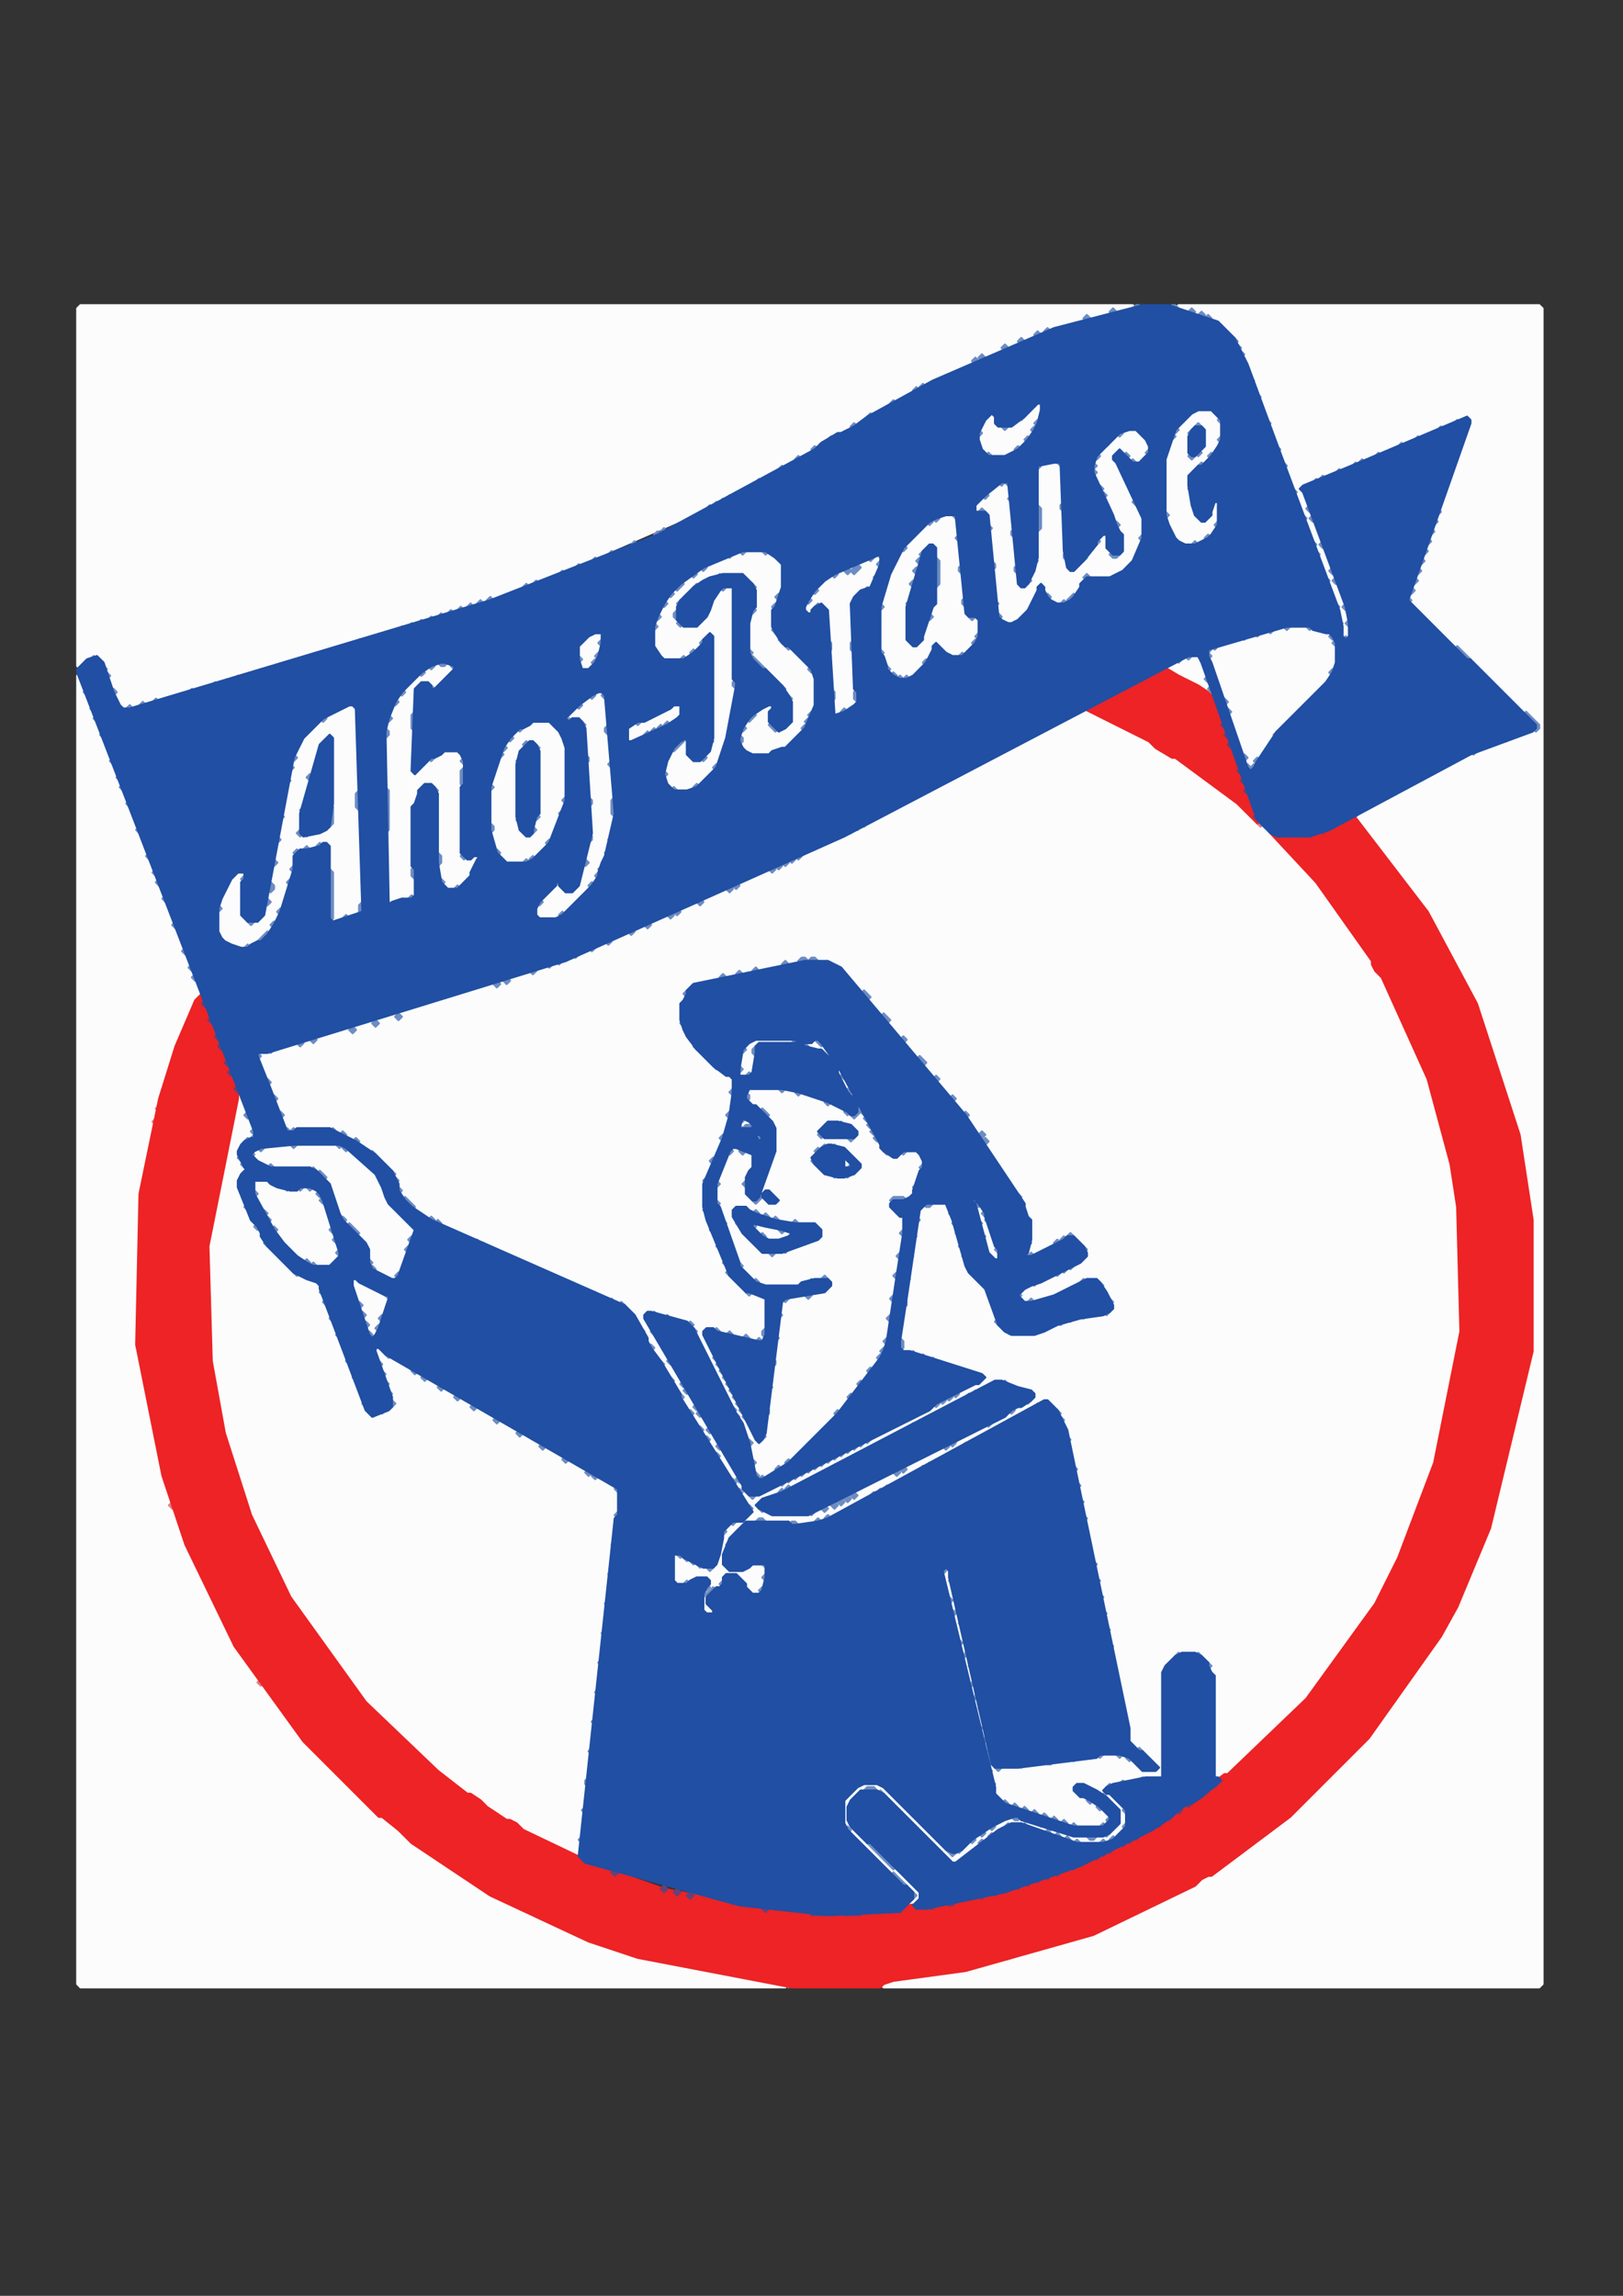 <?xml version="1.0" encoding="UTF-8"?>

<svg version="1.2" baseProfile="tiny" width="210mm" height="297mm" viewBox="0 0 21000 29700" preserveAspectRatio="xMidYMid" fill-rule="evenodd" clip-path="url(#presentation_clip_path)" stroke-width="28.222" stroke-linejoin="round" xmlns="http://www.w3.org/2000/svg" xmlns:ooo="http://xml.openoffice.org/svg/export" xmlns:xlink="http://www.w3.org/1999/xlink" xml:space="preserve">
 <rect x="0" y="0" width="21000" height="29700" fill="#333333" stroke="none"/>
 <defs class="ClipPathGroup">
  <clipPath id="presentation_clip_path" clipPathUnits="userSpaceOnUse">
   <rect x="0" y="0" width="21000" height="29700"/>
  </clipPath>
 </defs>
 <defs class="TextShapeIndex">
  <g ooo:slide="id1" ooo:id-list="id3"/>
 </defs>
 <defs class="EmbeddedBulletChars">
  <g id="bullet-char-template(57356)" transform="scale(0,-0)">
   <path d="M 580,1141 L 1163,571 580,0 -4,571 580,1141 Z"/>
  </g>
  <g id="bullet-char-template(57354)" transform="scale(0,-0)">
   <path d="M 8,1128 L 1137,1128 1137,0 8,0 8,1128 Z"/>
  </g>
  <g id="bullet-char-template(10146)" transform="scale(0,-0)">
   <path d="M 174,0 L 602,739 174,1481 1456,739 174,0 Z M 1358,739 L 309,1346 659,739 1358,739 Z"/>
  </g>
  <g id="bullet-char-template(10132)" transform="scale(0,-0)">
   <path d="M 2015,739 L 1276,0 717,0 1260,543 174,543 174,936 1260,936 717,1481 1274,1481 2015,739 Z"/>
  </g>
  <g id="bullet-char-template(10007)" transform="scale(0,-0)">
   <path d="M 0,-2 C -7,14 -16,27 -25,37 L 356,567 C 262,823 215,952 215,954 215,979 228,992 255,992 264,992 276,990 289,987 310,991 331,999 354,1012 L 381,999 492,748 772,1049 836,1024 860,1049 C 881,1039 901,1025 922,1006 886,937 835,863 770,784 769,783 710,716 594,584 L 774,223 C 774,196 753,168 711,139 L 727,119 C 717,90 699,76 672,76 641,76 570,178 457,381 L 164,-76 C 142,-110 111,-127 72,-127 30,-127 9,-110 8,-76 1,-67 -2,-52 -2,-32 -2,-23 -1,-13 0,-2 Z"/>
  </g>
  <g id="bullet-char-template(10004)" transform="scale(0,-0)">
   <path d="M 285,-33 C 182,-33 111,30 74,156 52,228 41,333 41,471 41,549 55,616 82,672 116,743 169,778 240,778 293,778 328,747 346,684 L 369,508 C 377,444 397,411 428,410 L 1163,1116 C 1174,1127 1196,1133 1229,1133 1271,1133 1292,1118 1292,1087 L 1292,965 C 1292,929 1282,901 1262,881 L 442,47 C 390,-6 338,-33 285,-33 Z"/>
  </g>
  <g id="bullet-char-template(9679)" transform="scale(0,-0)">
   <path d="M 813,0 C 632,0 489,54 383,161 276,268 223,411 223,592 223,773 276,916 383,1023 489,1130 632,1184 813,1184 992,1184 1136,1130 1245,1023 1353,916 1407,772 1407,592 1407,412 1353,268 1245,161 1136,54 992,0 813,0 Z"/>
  </g>
  <g id="bullet-char-template(8226)" transform="scale(0,-0)">
   <path d="M 346,457 C 273,457 209,483 155,535 101,586 74,649 74,723 74,796 101,859 155,911 209,963 273,989 346,989 419,989 480,963 531,910 582,859 608,796 608,723 608,648 583,586 532,535 482,483 420,457 346,457 Z"/>
  </g>
  <g id="bullet-char-template(8211)" transform="scale(0,-0)">
   <path d="M -4,459 L 1135,459 1135,606 -4,606 -4,459 Z"/>
  </g>
 </defs>
 <defs class="TextEmbeddedBitmaps"/>
 <g>
  <g id="id2" class="Master_Slide">
   <g id="bg-id2" class="Background"/>
   <g id="bo-id2" class="BackgroundObjects"/>
  </g>
 </g>
 <g class="SlideGroup">
  <g>
   <g id="id1" class="Slide" clip-path="url(#presentation_clip_path)">
    <g class="Page">
     <g class="Graphic">
      <g id="id3">
       <path fill="rgb(252,252,253)" stroke="rgb(252,252,253)" d="M 1042,3949 L 14656,3949 14699,3991 14656,4034 14402,4034 13002,4500 9737,6324 6725,7639 1636,9209 1594,9209 1509,9124 1297,8572 1254,8530 1212,8530 1127,8572 1042,8657 1000,8615 1000,3991 Z M 15250,3949 L 19915,3949 19958,3991 19958,25666 19915,25709 11433,25709 11391,25666 11433,25624 11560,25581 11942,25581 13045,25369 14105,25030 15250,24479 16692,23461 17667,22485 18219,21764 18813,20788 19406,19261 19788,17480 19788,15783 19618,14680 19067,12984 18431,11796 17922,11075 17498,10608 17498,10566 17625,10439 17752,10354 17795,10354 17879,10311 17964,10227 18982,9718 19746,9421 19873,9421 19873,9378 19746,9251 19703,9251 18219,7809 18219,7682 18940,5518 18982,5476 18982,5434 17243,6155 17116,6197 16862,6324 17498,8106 17498,8233 17455,8275 17371,8275 17328,8233 17328,8063 17286,7851 15971,4416 15759,4203 15632,4119 15547,4076 15420,4034 15250,4034 15208,3991 Z M 13426,5179 L 13469,5179 13511,5221 13511,5306 13299,5688 13299,5730 13214,5815 13087,5900 13002,5943 12833,5943 12748,5900 12663,5815 12621,5688 12621,5646 12663,5603 12705,5476 12705,5434 12833,5306 12917,5391 12960,5476 13087,5476 13214,5391 Z M 15504,5264 L 15674,5264 15801,5391 15844,5476 15844,5646 15801,5773 15674,5943 15589,6027 15547,6027 15420,6155 15420,6324 15462,6536 15504,6664 15547,6706 15589,6706 15632,6664 15632,6621 15674,6494 15717,6452 15759,6452 15801,6494 15801,6748 15717,6918 15674,6961 15547,7045 15420,7088 15335,7088 15250,7045 15165,6961 15038,6621 15038,5943 15080,5773 15208,5518 15420,5306 Z M 15504,5518 L 15547,5561 15547,5773 15504,5858 15420,5900 15420,5603 Z M 14614,5518 L 14699,5518 14868,5688 14911,5773 14911,5815 14868,5900 14741,6027 14699,6027 14614,5985 14571,5943 14571,5900 14487,5858 14444,5900 14444,5943 14656,6367 14699,6494 14783,6664 14826,6706 14826,6918 14783,7088 14699,7257 14529,7427 14359,7512 14105,7512 14063,7470 14020,7554 14020,7597 13808,7809 13723,7851 13681,7851 13596,7809 13554,7766 13554,7724 13469,7639 13426,7682 13342,7851 13342,7894 13172,8063 13087,8106 13045,8106 12960,8063 12917,8021 12790,6833 12748,6664 12705,6621 12663,6664 12621,6664 12578,6621 12578,6536 12705,6409 12917,6239 13002,6197 13087,6282 13172,7385 13214,7554 13257,7554 13299,7512 13384,7257 13426,6833 13426,6579 13384,6536 13384,6070 13469,5985 13638,5943 13681,5943 13766,6027 13808,7215 13850,7342 13893,7342 14020,7215 14190,7003 14190,6961 14275,6876 14317,6876 14359,6918 14359,7088 14402,7173 14444,7173 14487,7130 14487,6918 14105,6070 14147,5943 14190,5858 14444,5603 Z M 12239,6621 L 12324,6621 12408,6706 12493,7809 12536,7936 12578,7979 12621,7936 12705,8021 12705,8191 12663,8233 12621,8318 12621,8360 12493,8488 12408,8530 12324,8530 12239,8488 12112,8360 11984,8615 11815,8784 11688,8827 11518,8742 11475,8700 11391,8572 11348,8403 11348,7894 11603,7173 11688,7045 11984,6748 12027,6748 12196,6664 Z M 12027,7088 L 12069,7088 12112,7257 12112,7554 12069,7809 11984,8106 11900,8275 11857,8318 11815,8318 11772,8275 11772,7809 11857,7385 11900,7257 11942,7173 Z M 9652,7088 L 9864,7088 9991,7130 10161,7300 10161,7597 10076,7809 10033,7851 10033,8148 10118,8275 10203,8360 10246,8360 10500,8615 10585,8784 10585,9124 10542,9166 10415,9421 10415,9463 10161,9718 10118,9718 9991,9760 9949,9802 9737,9802 9652,9760 9567,9675 9567,9463 9609,9378 9864,9124 9949,9081 9991,9081 10033,9124 10033,9166 9991,9209 9991,9378 10033,9421 10076,9421 10161,9378 10203,9336 10203,9039 10118,8912 9694,8488 9652,8403 9652,8063 9694,7936 9737,7894 9737,7597 9609,7470 9313,7470 9185,7512 9016,7597 8804,7809 8761,7936 8761,7979 8804,8063 9016,8063 9100,7979 9100,7936 9185,7682 9270,7597 9397,7554 9482,7554 9525,7597 9525,9293 9355,9802 9270,9972 9058,10184 9016,10184 8931,10227 8888,10269 8761,10269 8676,10227 8592,10142 8592,9845 8634,9760 8846,9548 8888,9548 8931,9590 8931,9760 8973,9802 9100,9802 9100,9760 9143,9633 9185,9590 9185,8233 9100,8318 9100,8360 9016,8445 8888,8530 8804,8572 8592,8572 8464,8445 8422,8360 8422,8148 8676,7639 8931,7427 9058,7342 Z M 11306,7173 L 11391,7173 11433,7215 11433,7257 11391,7300 11348,7470 11348,7597 11306,7639 11179,7682 11136,7682 11094,7724 11051,7809 11094,9039 11136,9081 11051,9166 10797,9293 10754,9251 10670,7894 10627,7851 10585,7851 10542,7894 10542,7936 10500,7979 10458,7979 10373,7894 10373,7851 10458,7766 10542,7639 10542,7597 10670,7470 11221,7215 Z M 16692,8063 L 16904,8063 17116,8106 17201,8148 17243,8191 17328,8360 17328,8572 17201,8784 16522,9506 16268,9887 16225,9972 16183,10015 16141,9972 15589,8445 15674,8360 15844,8275 Z M 7701,8148 L 7786,8148 7828,8191 7828,8275 7701,8615 7616,8700 7531,8700 7489,8657 7446,8488 7446,8360 7616,8191 Z M 15420,8445 L 15504,8445 15547,8488 15589,8572 15717,8954 15717,8997 15674,9039 15589,8997 15504,8912 15080,8700 14996,8615 15038,8572 15123,8572 15377,8488 Z M 5623,8572 L 5835,8572 5920,8657 5623,8954 5538,8869 5453,8869 5411,8912 5368,9251 5368,9972 5538,9802 5665,9718 5750,9675 5920,9675 6004,9760 6047,9887 6047,9930 6004,9972 6004,11075 6089,11075 6132,11033 6174,11033 6217,11075 6217,11160 6174,11202 6132,11287 6132,11329 5962,11499 5877,11542 5792,11542 5708,11457 5665,11372 5623,11033 5623,10227 5580,10184 5496,10184 5453,10227 5411,10311 5368,10439 5368,11329 5411,11372 5411,11584 5368,11626 5283,11669 5156,11711 5029,11711 4987,11669 4987,10227 4944,10184 4944,9548 5114,9039 5199,8912 5411,8700 5538,8615 Z M 1042,8700 L 1085,8742 1085,8827 2612,12772 2612,12899 2103,14299 1806,15826 1806,17395 2060,18880 2230,19473 2951,21085 3375,21764 3502,21891 3757,22230 3757,22273 4902,23461 6344,24479 7192,24903 8549,25369 9652,25581 10033,25581 10161,25624 10203,25666 10161,25709 1042,25709 1000,25666 1000,8742 Z M 7743,8912 L 7786,8912 7828,8954 7871,9039 7955,9930 7955,10820 7743,11372 7658,11499 7319,11838 7192,11923 6980,11923 6895,11838 6895,11754 6980,11626 7234,11372 7277,11414 7277,11457 7319,11499 7404,11499 7446,11457 7616,10863 7531,9378 7489,9336 7319,9336 7277,9293 7446,9124 Z M 4520,9081 L 4563,9081 4647,9166 4690,11796 4605,11881 4308,11966 4266,11923 4266,11287 4223,10948 4138,10948 3926,11033 3842,11202 3714,11669 3545,12008 3290,12263 3163,12305 3121,12305 2993,12263 2908,12220 2824,12135 2781,12051 2781,11796 2951,11372 3078,11245 3163,11245 3205,11287 3205,11329 3163,11372 3163,11838 3248,11923 3333,11881 3375,11838 3460,11669 3672,10269 3884,9548 4138,9293 4266,9209 Z M 8719,9081 L 8804,9081 8846,9124 8846,9251 8761,9336 8719,9336 8210,9590 8167,9633 8125,9633 8083,9590 8083,9421 8125,9378 8167,9378 8676,9124 Z M 13893,9124 L 14020,9124 15080,9675 16353,10651 17074,11414 17795,12432 18473,13917 18685,14638 18940,16038 18897,17649 18558,19134 18049,20364 17413,21382 17286,21509 17158,21679 17158,21721 15886,22994 15801,23036 15717,23036 15674,22994 15674,21679 15632,21552 15504,21425 15250,21425 15123,21552 15080,21637 15080,22994 15038,23036 14783,23036 14359,23121 14317,23164 14359,23164 14571,23376 14614,23461 14614,23588 14571,23673 14444,23800 14402,23800 14275,23842 14232,23885 13978,23885 13257,23630 13045,23630 12536,23970 12366,24139 12324,24139 11391,23206 11306,23164 11221,23164 11136,23206 11051,23291 11009,23376 11009,23545 11051,23630 11560,24139 11603,24139 11942,24479 11942,24563 11815,24691 11730,24733 11688,24733 11645,24691 11815,24521 11560,24266 11518,24266 10967,23715 10882,23588 10882,23291 11094,23079 11179,23036 11348,23036 11433,23079 12324,23970 12408,23927 12536,23800 12917,23545 13002,23503 13299,23503 14105,23757 14147,23757 14317,23715 14444,23588 14444,23418 14275,23248 14020,23121 13935,23121 13935,23164 13978,23206 14020,23206 14275,23376 14402,23503 14359,23588 14317,23630 14232,23673 13935,23673 13893,23630 13002,23333 12960,23333 12833,23206 12536,21934 12196,20491 12196,20279 12239,20237 12324,20322 12875,22824 12917,22867 13214,22824 13893,22739 14275,22655 14444,22655 14571,22697 14656,22739 14783,22867 14953,22867 14741,22655 14699,22655 14571,22527 14571,22358 13808,18625 13723,18371 13681,18286 13554,18158 13511,18158 10797,19643 10542,19728 9906,19728 9864,19685 9821,19685 9652,19728 9482,19898 9482,19940 9440,20067 9397,20110 9397,20237 9440,20279 9609,20279 9694,20237 9737,20194 9864,20194 9949,20279 9949,20364 9906,20407 9864,20576 9864,20619 9821,20661 9737,20661 9609,20534 9609,20491 9525,20407 9397,20407 9355,20491 9355,20534 9313,20576 9228,20576 9185,20619 9185,20746 9270,20831 9270,20873 9228,20916 9143,20916 9058,20831 9058,20661 9100,20619 9143,20534 9143,20449 9016,20449 8888,20491 8846,20534 8761,20534 8676,20449 8676,20110 8719,20067 8761,20067 8804,20110 9058,20237 9185,20279 9228,20237 9228,20152 9270,19940 9355,19770 9440,19685 9525,19643 9609,19643 9694,19558 9694,19516 8167,17056 8167,17013 8040,16886 5453,15741 5156,15444 5156,15401 5114,15274 5071,15189 4817,14935 4605,14765 4308,14638 3799,14638 3757,14680 3672,14596 3672,14553 3333,13662 3290,13620 3333,13578 7022,12475 11306,10566 13850,9166 Z M 6895,9293 L 7107,9293 7277,9463 7277,9506 7319,9633 7362,9675 7362,10311 7277,10651 7192,10820 7107,10948 6938,11117 6895,11117 6810,11160 6768,11202 6556,11202 6429,11075 6301,10651 6301,10227 6344,10015 6386,9887 6513,9633 6598,9506 6683,9421 6810,9336 Z M 4266,9548 L 4266,10651 4223,10693 4138,10736 3969,10778 3884,10778 4054,10015 4181,9633 Z M 6810,9633 L 6895,9633 6938,9675 6938,10566 6895,10736 6853,10778 6810,10778 6768,10736 6725,10608 6725,9845 6768,9802 6810,9675 Z M 10373,12432 L 10542,12432 10882,12560 11475,13196 11475,13238 11688,13493 11942,13747 12324,14214 12324,14256 12493,14468 12705,14680 12748,14765 12748,15147 12833,15232 12917,15274 12960,15274 13172,15486 13257,15656 13299,15783 13299,16080 13257,16122 13257,16250 13299,16292 13426,16250 13596,16165 13681,16080 13850,15995 14020,16165 14020,16250 13978,16292 13850,16377 13214,16631 13172,16674 13172,16801 13257,16886 13299,16886 13681,16759 14020,16589 14190,16589 14232,16631 14359,16844 14359,16928 14317,16971 14063,16971 13893,17013 13426,17183 13384,17225 13087,17225 13002,17183 12917,17098 12875,16971 12875,16674 12833,16631 12748,16631 12578,16462 12366,15741 12281,15571 12239,15529 12069,15529 11942,15571 11857,15656 11645,16928 11645,17480 11688,17522 11984,17607 12621,17819 12705,17819 12663,17862 9737,19346 9652,19261 8379,17056 8379,17013 8464,17013 8761,17098 8931,17140 8973,17225 9016,17353 9652,18625 9737,19049 9779,19134 9821,19176 10246,18922 10839,18328 11009,18116 11009,18074 11263,17734 11391,17607 11475,17437 11518,17310 11730,15910 11730,15741 11688,15698 11645,15698 11560,15613 11560,15529 11772,15529 11857,15444 11900,15274 11984,15062 11984,15020 11942,14935 11857,14850 11730,14850 11688,14892 11603,14935 11560,14935 11475,14892 11433,14850 11009,14002 10924,13917 10882,13832 10882,13790 10797,13662 10542,13408 10500,13450 10288,13450 10246,13408 9779,13408 9694,13450 9609,13535 9567,13620 9525,13874 9525,13917 9567,13959 9652,13959 9737,13917 9779,13874 9779,13578 9821,13535 10415,13535 10458,13578 10585,13620 10627,13620 10754,13747 10967,14129 10967,14171 11051,14341 11094,14383 11051,14426 10967,14383 10882,14299 10585,14171 10076,14044 9694,14044 9652,14087 9652,14256 9737,14341 9779,14341 9864,14383 9906,14426 9906,14468 9949,14553 9991,14596 9991,14892 9906,15062 9821,15189 9737,15274 9737,15401 9821,15486 9779,15529 9694,15444 9694,15274 9779,15104 9779,14935 9737,14892 9609,14892 9525,14808 9482,14808 9440,14850 9228,15359 9228,15529 9482,16292 9567,16419 9737,16589 9779,16589 9864,16631 9906,16674 10330,16674 10670,16547 10712,16589 10712,16631 10670,16674 10585,16716 10458,16759 10203,16759 10118,16801 10076,16844 9864,18328 9864,18583 9821,18625 9313,17607 9270,17480 9185,17310 9143,17268 9143,17225 9270,17225 9313,17268 9864,17395 9906,17353 9949,17183 9949,16801 9906,16759 9821,16759 9694,16716 9440,16462 9143,15656 9143,15274 9355,14808 9482,14383 9525,14087 9525,13959 9440,13874 9313,13790 9270,13790 9016,13535 8931,13408 8846,13238 8846,12984 8888,12856 8973,12772 10330,12475 Z M 3078,14129 L 3163,14214 3333,14680 3248,14765 3205,14765 3163,14808 3121,14892 3121,14977 3163,15020 3205,15104 3205,15147 3163,15189 3121,15274 3121,15359 3460,16080 3842,16462 4096,16547 4181,16631 4775,18243 4817,18286 4944,18243 5029,18201 5071,18158 5029,18116 4817,17480 4817,17437 4859,17395 4902,17395 7022,18710 7065,18710 7234,18795 7489,18964 7913,19176 8040,19304 7531,24012 7489,24054 7446,24054 6768,23715 5877,23121 4478,21764 4096,21255 4096,21212 4011,21085 3926,21000 3714,20661 3333,19855 2993,18880 2654,17140 2696,15656 2781,15104 2993,14256 3036,14171 Z M 9609,14468 L 9694,14468 9779,14553 9737,14596 9609,14638 9567,14596 9567,14511 Z M 10712,14553 L 10882,14553 11009,14596 11051,14638 11051,14680 11009,14723 10967,14680 10627,14680 10627,14638 Z M 9821,14638 L 9864,14680 9864,14765 9821,14808 9779,14765 9779,14680 Z M 3842,14765 L 4350,14765 4393,14808 4478,14850 4520,14850 4902,15189 4987,15359 5029,15486 5071,15571 5411,15910 5241,16377 5156,16547 5114,16589 5071,16589 4902,16504 4775,16377 4775,16335 4732,16165 4690,16080 4605,15953 4520,15868 4478,15868 4435,15826 4350,15698 4181,15232 4138,15189 4054,15147 3545,15147 3502,15104 3375,15062 3333,15062 3248,14977 3248,14892 3290,14850 3417,14808 Z M 10670,14850 L 10797,14850 10924,14892 11094,15062 11094,15104 11051,15147 10967,15189 10797,15189 10670,15147 10542,15020 10542,14977 10585,14892 Z M 10924,14935 L 11051,15062 10967,15147 10924,15147 10882,15104 10882,14977 Z M 3290,15232 L 3460,15232 3502,15274 3587,15317 3714,15359 3884,15359 3926,15317 3969,15317 4096,15359 4138,15401 4266,15656 4435,16250 4266,16419 4096,16419 4054,16377 3884,16292 3842,16292 3629,16080 3460,15826 3248,15401 3248,15274 Z M 9906,15444 L 9949,15444 10033,15529 9949,15529 9906,15486 Z M 12578,15486 L 12621,15486 12663,15529 12748,15656 12960,16207 12960,16292 12917,16335 12875,16335 12748,16207 12748,16165 12578,15571 12536,15529 Z M 9525,15656 L 9652,15656 9694,15698 10076,15826 10330,15868 10542,15868 10585,15910 10585,15995 10500,15995 10373,16038 10203,16122 10033,16165 9864,16165 9652,15953 9567,15826 9525,15741 Z M 9779,15826 L 9906,15826 9949,15868 10118,15910 10246,15910 10288,15953 10203,16038 10076,16080 9949,16080 9821,15995 9737,15910 9737,15868 Z M 4563,16504 L 4605,16504 4647,16547 4902,16674 4944,16674 5071,16801 4859,17353 4817,17395 4775,17353 4605,16844 4563,16759 4520,16631 4520,16547 Z M 12875,17904 L 13002,17904 13045,17946 13299,18031 13342,18031 13342,18074 13299,18116 10797,19473 10500,19558 9991,19558 9864,19516 9821,19473 9864,19431 12833,17946 Z"/>
       <path fill="rgb(223,126,135)" stroke="rgb(223,126,135)" d="M 16310,10608 L 16353,10651 16310,10693 16268,10651 Z M 3078,14087 L 3121,14129 3078,14171 3036,14129 Z M 2060,14299 L 2103,14341 2060,14383 2018,14341 Z M 2018,14468 L 2060,14511 2018,14553 1975,14511 Z M 2230,19431 L 2272,19473 2230,19516 2188,19473 Z M 3375,21721 L 3417,21764 3375,21806 3333,21764 Z M 10203,25624 L 10246,25666 10203,25709 10161,25666 Z"/>
       <path fill="rgb(109,140,194)" stroke="rgb(109,140,194)" d="M 14699,3949 L 14741,3949 14783,3991 14741,4034 14699,4034 14656,3991 Z M 15165,3949 L 15208,3949 15250,3991 15208,4034 15165,4034 15123,3991 Z M 14402,3991 L 14444,4034 14402,4076 14359,4034 Z M 15420,3991 L 15462,4034 15420,4076 15377,4034 Z M 15547,4034 L 15589,4076 15547,4119 15504,4076 Z M 14063,4076 L 14105,4119 14063,4161 14020,4119 Z M 15632,4076 L 15674,4119 15632,4161 15589,4119 Z M 13554,4246 L 13596,4288 13554,4331 13511,4288 Z M 13426,4288 L 13469,4331 13426,4373 13384,4331 Z M 13214,4373 L 13257,4416 13214,4458 13172,4416 Z M 15971,4373 L 16013,4416 15971,4458 15929,4416 Z M 13002,4458 L 13045,4500 13002,4543 12960,4500 Z M 16013,4458 L 16056,4500 16013,4543 15971,4500 Z M 16056,4543 L 16098,4585 16056,4628 16013,4585 Z M 12705,4585 L 12748,4628 12705,4670 12663,4628 Z M 12621,4628 L 12663,4670 12621,4712 12578,4670 Z M 16183,4882 L 16225,4925 16183,4967 16141,4925 Z M 11942,4967 L 11984,5009 11942,5052 11900,5009 Z M 11857,5009 L 11900,5052 11857,5094 11815,5052 Z M 16268,5094 L 16310,5137 16268,5179 16225,5137 Z M 11560,5179 L 11603,5221 11560,5264 11518,5221 Z M 11263,5349 L 11306,5391 11263,5434 11221,5391 Z M 13214,5349 L 13257,5391 13214,5434 13172,5391 Z M 15801,5391 L 15844,5434 15801,5476 15759,5434 Z M 13426,5434 L 13469,5476 13426,5518 13384,5476 Z M 16395,5434 L 16438,5476 16395,5518 16353,5476 Z M 18855,5434 L 18897,5476 18855,5518 18813,5476 Z M 11051,5476 L 11094,5518 11051,5561 11009,5518 Z M 13002,5476 L 13045,5518 13002,5561 12960,5518 Z M 15504,5476 L 15547,5518 15504,5561 15462,5518 Z M 13384,5518 L 13426,5561 13384,5603 13342,5561 Z M 15208,5518 L 15250,5561 15208,5603 15165,5561 Z M 18643,5518 L 18685,5561 18643,5603 18600,5561 Z M 12663,5561 L 12705,5603 12663,5646 12621,5603 Z M 14487,5561 L 14529,5603 14487,5646 14444,5603 Z M 15420,5561 L 15462,5603 15420,5646 15377,5603 Z M 15165,5603 L 15208,5646 15165,5688 15123,5646 Z M 10754,5646 L 10797,5688 10754,5730 10712,5688 Z M 13299,5646 L 13342,5688 13299,5730 13257,5688 Z M 15801,5646 L 15844,5688 15801,5730 15759,5688 Z M 18346,5646 L 18388,5688 18346,5730 18304,5688 Z M 14317,5688 L 14359,5730 14317,5773 14275,5730 Z M 18134,5730 L 18176,5773 18134,5815 18092,5773 Z M 10542,5773 L 10585,5815 10542,5858 10500,5815 Z M 13172,5773 L 13214,5815 13172,5858 13129,5815 Z M 16522,5773 L 16565,5815 16522,5858 16480,5815 Z M 14868,5815 L 14911,5858 14868,5900 14826,5858 Z M 15504,5815 L 15547,5858 15504,5900 15462,5858 Z M 12790,5858 L 12833,5900 12790,5943 12748,5900 Z M 14190,5858 L 14232,5900 14190,5943 14147,5900 Z M 14571,5858 L 14614,5900 14571,5943 14529,5900 Z M 15420,5858 L 15462,5900 15420,5943 15377,5900 Z M 15674,5858 L 15717,5900 15674,5943 15632,5900 Z M 17837,5858 L 17879,5900 17837,5943 17795,5900 Z M 10330,5900 L 10373,5943 10330,5985 10288,5943 Z M 14826,5900 L 14868,5943 14826,5985 14783,5943 Z M 13723,5943 L 13766,5985 13723,6027 13681,5985 Z M 14656,5943 L 14699,5985 14656,6027 14614,5985 Z M 17625,5943 L 17667,5985 17625,6027 17583,5985 Z M 13426,5985 L 13469,6027 13426,6070 13384,6027 Z M 14147,5985 L 14190,6027 14147,6070 14105,6027 Z M 15547,5985 L 15589,6027 15547,6070 15504,6027 Z M 16607,5985 L 16650,6027 16607,6070 16565,6027 Z M 17540,5985 L 17583,6027 17540,6070 17498,6027 Z M 10118,6027 L 10161,6070 10118,6112 10076,6070 Z M 14147,6070 L 14190,6112 14147,6155 14105,6112 Z M 17328,6070 L 17371,6112 17328,6155 17286,6112 Z M 17116,6155 L 17158,6197 17116,6239 17074,6197 Z M 9821,6197 L 9864,6239 9821,6282 9779,6239 Z M 12960,6197 L 13002,6239 12960,6282 12917,6239 Z M 13045,6197 L 13087,6239 13045,6282 13002,6239 Z M 17031,6197 L 17074,6239 17031,6282 16989,6239 Z M 14232,6282 L 14275,6324 14232,6367 14190,6324 Z M 15420,6282 L 15462,6324 15420,6367 15377,6324 Z M 16734,6324 L 16777,6367 16734,6409 16692,6367 Z M 9525,6367 L 9567,6409 9525,6452 9482,6409 Z M 12748,6367 L 12790,6409 12748,6452 12705,6409 Z M 14275,6367 L 14317,6409 14275,6452 14232,6409 Z M 9440,6409 L 9482,6452 9440,6494 9397,6452 Z M 13087,6409 L 13129,6452 13087,6494 13045,6452 Z M 9355,6452 L 9397,6494 9355,6536 9313,6494 Z M 14699,6452 L 14741,6494 14699,6536 14656,6494 Z M 9270,6494 L 9313,6536 9270,6579 9228,6536 Z M 13766,6494 L 13808,6536 13808,6579 13766,6621 13723,6579 13723,6536 Z M 9185,6536 L 9228,6579 9185,6621 9143,6579 Z M 13426,6536 L 13469,6579 13469,6833 13426,6876 13384,6833 13384,6579 Z M 16946,6536 L 16989,6579 16946,6621 16904,6579 Z M 12705,6579 L 12748,6621 12705,6664 12663,6621 Z M 18600,6579 L 18643,6621 18600,6664 18558,6621 Z M 12366,6621 L 12408,6664 12366,6706 12324,6664 Z M 15080,6621 L 15123,6664 15080,6706 15038,6664 Z M 12112,6664 L 12154,6706 12112,6748 12069,6706 Z M 16862,6664 L 16904,6706 16862,6748 16819,6706 Z M 16989,6664 L 17031,6706 16989,6748 16946,6706 Z M 12027,6706 L 12069,6748 12027,6791 11984,6748 Z M 18558,6706 L 18600,6748 18558,6791 18516,6748 Z M 14444,6748 L 14487,6791 14444,6833 14402,6791 Z M 15759,6748 L 15801,6791 15759,6833 15717,6791 Z M 12790,6791 L 12833,6833 12790,6876 12748,6833 Z M 8592,6833 L 8634,6876 8592,6918 8549,6876 Z M 13129,6833 L 13172,6876 13172,6918 13129,6961 13087,6918 13087,6876 Z M 18516,6833 L 18558,6876 18516,6918 18473,6876 Z M 8507,6876 L 8549,6918 8507,6961 8464,6918 Z M 12408,6918 L 12451,6961 12408,7003 12366,6961 Z M 14783,6918 L 14826,6961 14783,7003 14741,6961 Z M 15632,6918 L 15674,6961 15632,7003 15589,6961 Z M 14190,6961 L 14232,7003 14190,7045 14147,7003 Z M 18473,6961 L 18516,7003 18473,7045 18431,7003 Z M 8210,7003 L 8252,7045 8210,7088 8167,7045 Z M 15462,7003 L 15504,7045 15462,7088 15420,7045 Z M 16989,7003 L 17031,7045 16989,7088 16946,7045 Z M 17116,7003 L 17158,7045 17116,7088 17074,7045 Z M 11688,7045 L 11730,7088 11688,7130 11645,7088 Z M 9609,7088 L 9652,7130 9609,7173 9567,7130 Z M 9906,7088 L 9949,7130 9906,7173 9864,7130 Z M 18431,7088 L 18473,7130 18431,7173 18388,7130 Z M 7913,7130 L 7955,7173 7913,7215 7871,7173 Z M 9440,7130 L 9482,7173 9440,7215 9397,7173 Z M 11391,7130 L 11433,7173 11391,7215 11348,7173 Z M 11942,7130 L 11984,7173 11942,7215 11900,7173 Z M 13808,7130 L 13850,7173 13850,7215 13808,7257 13766,7215 13766,7173 Z M 14402,7130 L 14444,7130 14487,7173 14444,7215 14402,7215 14359,7173 Z M 17031,7130 L 17074,7173 17031,7215 16989,7173 Z M 10076,7173 L 10118,7215 10076,7257 10033,7215 Z M 11263,7173 L 11306,7215 11263,7257 11221,7215 Z M 14020,7173 L 14063,7215 14020,7257 13978,7215 Z M 7701,7215 L 7743,7257 7701,7300 7658,7257 Z M 11900,7215 L 11942,7257 11900,7300 11857,7257 Z M 12112,7215 L 12154,7257 12154,7554 12112,7597 12069,7554 12069,7257 Z M 13384,7215 L 13426,7257 13384,7300 13342,7257 Z M 18388,7215 L 18431,7257 18388,7300 18346,7257 Z M 11391,7257 L 11433,7300 11391,7342 11348,7300 Z M 12833,7257 L 12875,7300 12875,7342 12833,7385 12790,7342 12790,7300 Z M 7489,7300 L 7531,7342 7489,7385 7446,7342 Z M 9100,7300 L 9143,7342 9100,7385 9058,7342 Z M 11094,7300 L 11136,7342 11051,7427 11009,7385 Z M 12451,7300 L 12493,7342 12493,7385 12451,7427 12408,7385 12408,7342 Z M 13172,7300 L 13214,7342 13214,7385 13172,7427 13129,7385 13129,7342 Z M 10967,7342 L 11009,7385 10967,7427 10924,7385 Z M 11857,7342 L 11900,7385 11857,7427 11815,7385 Z M 17243,7342 L 17286,7385 17243,7427 17201,7385 Z M 18346,7342 L 18388,7385 18346,7427 18304,7385 Z M 7277,7385 L 7319,7427 7277,7470 7234,7427 Z M 8973,7385 L 9016,7427 8973,7470 8931,7427 Z M 10797,7385 L 10839,7427 10797,7470 10754,7427 Z M 9313,7427 L 9355,7470 9313,7512 9270,7470 Z M 11348,7427 L 11391,7470 11348,7512 11306,7470 Z M 14063,7427 L 14105,7470 14063,7512 14020,7470 Z M 13299,7470 L 13342,7512 13299,7554 13257,7512 Z M 17158,7470 L 17201,7512 17158,7554 17116,7512 Z M 17286,7470 L 17328,7512 17286,7554 17243,7512 Z M 18304,7470 L 18346,7512 18304,7554 18261,7512 Z M 6938,7512 L 6980,7554 6938,7597 6895,7554 Z M 8804,7512 L 8846,7554 8761,7639 8719,7597 Z M 11815,7512 L 11857,7554 11815,7597 11772,7554 Z M 6810,7554 L 6853,7597 6810,7639 6768,7597 Z M 9016,7554 L 9058,7597 9016,7639 8973,7597 Z M 9355,7554 L 9397,7597 9355,7639 9313,7597 Z M 9737,7554 L 9779,7597 9737,7639 9694,7597 Z M 9228,7597 L 9270,7639 9228,7682 9185,7639 Z M 10542,7597 L 10585,7639 10542,7682 10500,7639 Z M 11221,7597 L 11263,7639 11221,7682 11179,7639 Z M 18261,7597 L 18304,7639 18261,7682 18219,7639 Z M 8676,7639 L 8719,7682 8676,7724 8634,7682 Z M 10076,7682 L 10118,7724 10076,7766 10033,7724 Z M 13554,7682 L 13596,7724 13554,7766 13511,7724 Z M 13893,7682 L 13935,7724 13850,7809 13808,7766 Z M 6344,7724 L 6386,7766 6344,7809 6301,7766 Z M 10458,7724 L 10500,7766 10458,7809 10415,7766 Z M 12493,7724 L 12536,7766 12536,7809 12493,7851 12451,7809 12451,7766 Z M 18219,7724 L 18261,7766 18219,7809 18176,7766 Z M 6217,7766 L 6259,7809 6217,7851 6174,7809 Z M 8592,7766 L 8634,7809 8592,7851 8549,7809 Z M 8804,7766 L 8846,7809 8804,7851 8761,7809 Z M 11772,7766 L 11815,7809 11772,7851 11730,7809 Z M 12875,7766 L 12917,7809 12875,7851 12833,7809 Z M 13766,7766 L 13808,7809 13766,7851 13723,7809 Z M 6089,7809 L 6132,7851 6089,7894 6047,7851 Z M 10033,7809 L 10076,7851 10033,7894 9991,7851 Z M 10585,7809 L 10627,7851 10585,7894 10542,7851 Z M 11391,7809 L 11433,7851 11391,7894 11348,7851 Z M 17286,7809 L 17328,7851 17286,7894 17243,7851 Z M 17413,7809 L 17455,7851 17413,7894 17371,7851 Z M 5962,7851 L 6004,7894 5962,7936 5920,7894 Z M 9737,7851 L 9779,7894 9737,7936 9694,7894 Z M 5835,7894 L 5877,7936 5835,7979 5792,7936 Z M 8761,7894 L 8804,7936 8804,7979 8761,8021 8719,7979 8719,7936 Z M 5708,7936 L 5750,7979 5708,8021 5665,7979 Z M 8507,7936 L 8549,7979 8507,8021 8464,7979 Z M 12027,7936 L 12069,7979 12027,8021 11984,7979 Z M 12578,7936 L 12621,7979 12578,8021 12536,7979 Z M 12917,7936 L 12960,7979 12917,8021 12875,7979 Z M 5580,7979 L 5623,8021 5580,8063 5538,8021 Z M 5453,8021 L 5496,8063 5453,8106 5411,8063 Z M 8804,8021 L 8846,8063 8804,8106 8761,8063 Z M 17328,8021 L 17371,8063 17328,8106 17286,8063 Z M 17455,8021 L 17498,8063 17455,8106 17413,8063 Z M 5326,8063 L 5368,8106 5326,8148 5283,8106 Z M 8464,8063 L 8507,8106 8464,8148 8422,8106 Z M 16650,8063 L 16692,8106 16650,8148 16607,8106 Z M 16946,8063 L 16989,8106 16946,8148 16904,8106 Z M 5199,8106 L 5241,8148 5199,8191 5156,8148 Z M 10033,8106 L 10076,8148 10033,8191 9991,8148 Z M 16438,8106 L 16480,8148 16438,8191 16395,8148 Z M 16268,8148 L 16310,8191 16268,8233 16225,8191 Z M 12663,8191 L 12705,8233 12663,8275 12621,8233 Z M 16098,8191 L 16141,8233 16098,8275 16056,8233 Z M 17243,8191 L 17286,8233 17243,8275 17201,8233 Z M 10118,8233 L 10161,8275 10118,8318 10076,8275 Z M 17413,8233 L 17455,8275 17413,8318 17371,8275 Z M 4647,8275 L 4690,8318 4647,8360 4605,8318 Z M 7786,8275 L 7828,8318 7786,8360 7743,8318 Z M 9100,8275 L 9143,8318 9100,8360 9058,8318 Z M 10712,8275 L 10754,8318 10754,8403 10712,8445 10670,8403 10670,8318 Z M 11051,8275 L 11094,8318 11094,8403 11051,8445 11009,8403 11009,8318 Z M 12621,8275 L 12663,8318 12621,8360 12578,8318 Z M 17286,8275 L 17328,8318 17286,8360 17243,8318 Z M 4520,8318 L 4563,8360 4520,8403 4478,8360 Z M 10203,8318 L 10246,8360 10203,8403 10161,8360 Z M 15717,8318 L 15759,8360 15717,8403 15674,8360 Z M 15632,8360 L 15674,8403 15632,8445 15589,8403 Z M 18855,8360 L 19025,8530 18982,8572 18813,8403 Z M 8973,8403 L 9016,8445 8973,8488 8931,8445 Z M 9694,8403 L 9737,8445 9694,8488 9652,8445 Z M 11391,8403 L 11433,8445 11391,8488 11348,8445 Z M 4096,8445 L 4138,8488 4096,8530 4054,8488 Z M 7743,8445 L 7786,8488 7743,8530 7701,8488 Z M 8507,8445 L 8549,8488 8507,8530 8464,8488 Z M 12451,8445 L 12493,8488 12451,8530 12408,8488 Z M 15377,8445 L 15420,8488 15377,8530 15335,8488 Z M 15632,8445 L 15674,8488 15632,8530 15589,8488 Z M 1212,8488 L 1254,8530 1212,8572 1170,8530 Z M 3969,8488 L 4011,8530 3969,8572 3926,8530 Z M 7489,8488 L 7531,8530 7489,8572 7446,8530 Z M 8846,8488 L 8888,8530 8846,8572 8804,8530 Z M 9737,8488 L 9906,8657 9864,8700 9694,8530 Z M 15250,8488 L 15292,8530 15250,8572 15208,8530 Z M 5708,8530 L 5750,8530 5792,8572 5750,8615 5708,8615 5665,8572 Z M 7701,8530 L 7743,8572 7701,8615 7658,8572 Z M 11984,8530 L 12027,8572 11984,8615 11942,8572 Z M 15123,8530 L 15165,8572 15123,8615 15080,8572 Z M 3672,8572 L 3714,8615 3672,8657 3629,8615 Z M 5580,8572 L 5623,8615 5580,8657 5538,8615 Z M 5877,8572 L 5920,8615 5877,8657 5835,8615 Z M 1339,8615 L 1382,8657 1339,8700 1297,8657 Z M 10500,8615 L 10542,8657 10500,8700 10458,8657 Z M 11475,8615 L 11518,8657 11475,8700 11433,8657 Z M 3375,8657 L 3417,8700 3375,8742 3333,8700 Z M 5453,8657 L 5496,8700 5453,8742 5411,8700 Z M 17243,8657 L 17286,8700 17243,8742 17201,8700 Z M 1382,8700 L 1424,8742 1382,8784 1339,8742 Z M 11560,8700 L 11603,8742 11560,8784 11518,8742 Z M 3078,8742 L 3121,8784 3078,8827 3036,8784 Z M 11645,8742 L 11688,8784 11645,8827 11603,8784 Z M 11730,8742 L 11772,8784 11730,8827 11688,8784 Z M 15632,8742 L 15674,8784 15632,8827 15589,8784 Z M 9525,8784 L 9567,8827 9567,8869 9525,8912 9482,8869 9482,8827 Z M 2781,8827 L 2824,8869 2781,8912 2739,8869 Z M 5580,8869 L 5623,8912 5580,8954 5538,8912 Z M 10118,8869 L 10161,8912 10118,8954 10076,8912 Z M 15674,8869 L 15717,8912 15674,8954 15632,8912 Z M 1127,8912 L 1170,8954 1127,8997 1085,8954 Z M 1467,8912 L 1509,8954 1467,8997 1424,8954 Z M 2484,8912 L 2527,8954 2484,8997 2442,8954 Z M 5199,8912 L 5241,8954 5199,8997 5156,8954 Z M 10754,8912 L 10797,8954 10797,9039 10754,9081 10712,9039 10712,8954 Z M 11094,8912 L 11136,8954 11136,9039 11094,9081 11051,9039 11051,8954 Z M 7658,8954 L 7701,8997 7658,9039 7616,8997 Z M 7828,8954 L 7871,8997 7828,9039 7786,8997 Z M 10203,8997 L 10246,9039 10203,9081 10161,9039 Z M 2018,9039 L 2060,9081 2018,9124 1975,9081 Z M 5114,9039 L 5156,9081 5114,9124 5071,9081 Z M 15844,9039 L 15886,9081 15844,9124 15801,9081 Z M 1848,9081 L 1891,9124 1848,9166 1806,9124 Z M 7489,9081 L 7531,9124 7489,9166 7446,9124 Z M 1212,9124 L 1254,9166 1212,9209 1170,9166 Z M 1679,9124 L 1721,9166 1679,9209 1636,9166 Z M 10924,9166 L 10967,9209 10924,9251 10882,9209 Z M 15886,9166 L 15929,9209 15886,9251 15844,9209 Z M 5368,9209 L 5411,9251 5411,9421 5368,9463 5326,9421 5326,9251 Z M 9737,9209 L 9779,9251 9694,9336 9652,9293 Z M 10500,9209 L 10542,9251 10500,9293 10458,9251 Z M 19746,9209 L 19915,9378 19915,9421 19873,9463 19830,9421 19703,9251 Z M 1254,9251 L 1297,9293 1254,9336 1212,9293 Z M 4181,9251 L 4223,9293 4181,9336 4138,9293 Z M 5029,9251 L 5071,9293 5029,9336 4987,9293 Z M 7362,9293 L 7404,9336 7362,9378 7319,9336 Z M 8252,9293 L 8295,9336 8252,9378 8210,9336 Z M 9482,9293 L 9525,9336 9482,9378 9440,9336 Z M 10458,9293 L 10500,9336 10458,9378 10415,9336 Z M 13554,9293 L 13596,9336 13554,9378 13511,9336 Z M 7531,9336 L 7574,9378 7531,9421 7489,9378 Z M 8634,9336 L 8676,9378 8634,9421 8592,9378 Z M 9991,9336 L 10076,9421 10033,9463 9949,9378 Z M 13469,9336 L 13511,9378 13469,9421 13426,9378 Z M 6725,9378 L 6768,9421 6725,9463 6683,9421 Z M 7871,9378 L 7913,9421 7913,9463 7871,9506 7828,9463 7828,9421 Z M 8549,9378 L 8592,9421 8549,9463 8507,9421 Z M 9609,9378 L 9652,9421 9609,9463 9567,9421 Z M 10415,9378 L 10458,9421 10415,9463 10373,9421 Z M 4987,9421 L 5029,9463 5029,9506 4987,9548 4944,9506 4944,9463 Z M 8464,9421 L 8507,9463 8464,9506 8422,9463 Z M 1339,9463 L 1382,9506 1339,9548 1297,9506 Z M 8379,9463 L 8422,9506 8379,9548 8337,9506 Z M 16522,9463 L 16565,9506 16522,9548 16480,9506 Z M 6598,9506 L 6641,9548 6598,9590 6556,9548 Z M 8888,9506 L 8931,9548 8888,9590 8846,9548 Z M 9567,9506 L 9609,9548 9609,9590 9567,9633 9525,9590 9525,9548 Z M 19491,9506 L 19533,9548 19491,9590 19449,9548 Z M 8804,9548 L 8846,9590 8719,9718 8676,9675 Z M 9185,9548 L 9228,9590 9185,9633 9143,9590 Z M 13087,9548 L 13129,9590 13087,9633 13045,9590 Z M 6810,9590 L 6853,9633 6810,9675 6768,9633 Z M 13002,9590 L 13045,9633 13002,9675 12960,9633 Z M 6513,9633 L 6556,9675 6513,9718 6471,9675 Z M 6938,9633 L 6980,9675 6938,9718 6895,9675 Z M 19067,9675 L 19109,9718 19067,9760 19025,9718 Z M 6471,9718 L 6513,9760 6471,9802 6429,9760 Z M 3799,9760 L 3842,9802 3799,9845 3757,9802 Z M 5580,9760 L 5623,9802 5580,9845 5538,9802 Z M 7574,9760 L 7616,9802 7616,9845 7574,9887 7531,9845 7531,9802 Z M 9100,9760 L 9143,9802 9100,9845 9058,9802 Z M 12705,9760 L 12748,9802 12705,9845 12663,9802 Z M 16098,9760 L 16141,9802 16098,9845 16056,9802 Z M 1467,9802 L 1509,9845 1467,9887 1424,9845 Z M 6004,9802 L 6047,9845 6004,9887 5962,9845 Z M 6725,9802 L 6768,9845 6725,9887 6683,9845 Z M 12621,9802 L 12663,9845 12621,9887 12578,9845 Z M 16268,9802 L 16310,9845 16268,9887 16225,9845 Z M 18770,9802 L 18813,9845 18770,9887 18728,9845 Z M 7913,9845 L 7955,9887 7913,9930 7871,9887 Z M 18685,9845 L 18728,9887 18685,9930 18643,9887 Z M 3757,9887 L 3799,9930 3757,9972 3714,9930 Z M 9270,9887 L 9313,9930 9270,9972 9228,9930 Z M 16141,9887 L 16183,9930 16141,9972 16098,9930 Z M 16225,9887 L 16268,9930 16225,9972 16183,9930 Z M 18600,9887 L 18643,9930 18600,9972 18558,9930 Z M 6004,9930 L 6047,9972 6047,10142 6004,10184 5962,10142 5962,9972 Z M 18516,9930 L 18558,9972 18516,10015 18473,9972 Z M 8592,9972 L 8634,10015 8592,10057 8549,10015 Z M 12324,9972 L 12366,10015 12324,10057 12281,10015 Z M 18431,9972 L 18473,10015 18431,10057 18388,10015 Z M 1551,10015 L 1594,10057 1551,10099 1509,10057 Z M 4011,10015 L 4054,10057 4011,10099 3969,10057 Z M 18346,10015 L 18388,10057 18346,10099 18304,10057 Z M 3714,10057 L 3757,10099 3714,10142 3672,10099 Z M 18261,10057 L 18304,10099 18261,10142 18219,10099 Z M 1594,10142 L 1636,10184 1594,10227 1551,10184 Z M 6344,10142 L 6386,10184 6344,10227 6301,10184 Z M 9016,10142 L 9058,10184 9016,10227 8973,10184 Z M 4987,10184 L 5029,10227 5029,10736 4987,10778 4944,10736 4944,10227 Z M 5623,10184 L 5665,10227 5623,10269 5580,10227 Z M 8719,10184 L 8761,10227 8719,10269 8676,10227 Z M 11942,10184 L 11984,10227 11942,10269 11900,10227 Z M 4647,10227 L 4690,10269 4690,10439 4647,10481 4605,10439 4605,10269 Z M 17879,10269 L 17922,10311 17879,10354 17837,10311 Z M 7319,10311 L 7362,10354 7319,10396 7277,10354 Z M 7616,10311 L 7658,10354 7658,10396 7616,10439 7574,10396 7574,10354 Z M 7955,10311 L 7998,10354 7998,10524 7955,10566 7913,10524 7913,10354 Z M 1679,10354 L 1721,10396 1679,10439 1636,10396 Z M 4266,10396 L 4308,10439 4308,10651 4266,10693 4223,10651 4223,10439 Z M 11560,10396 L 11603,10439 11560,10481 11518,10439 Z M 17667,10396 L 17710,10439 17667,10481 17625,10439 Z M 3926,10439 L 3969,10481 3926,10524 3884,10481 Z M 7277,10481 L 7319,10524 7277,10566 7234,10524 Z M 17540,10481 L 17583,10524 17540,10566 17498,10524 Z M 3629,10524 L 3672,10566 3629,10608 3587,10566 Z M 6938,10524 L 6980,10566 6938,10608 6895,10566 Z M 6725,10566 L 6768,10608 6725,10651 6683,10608 Z M 11179,10608 L 11221,10651 11179,10693 11136,10651 Z M 6344,10651 L 6386,10693 6386,10736 6344,10778 6301,10736 6301,10693 Z M 11094,10651 L 11136,10693 11094,10736 11051,10693 Z M 1806,10693 L 1848,10736 1806,10778 1763,10736 Z M 6895,10693 L 6938,10736 6895,10778 6853,10736 Z M 11009,10693 L 11051,10736 11009,10778 10967,10736 Z M 3884,10736 L 3926,10778 3884,10820 3842,10778 Z M 3969,10736 L 4011,10778 3969,10820 3926,10778 Z M 7616,10778 L 7658,10820 7658,10863 7616,10905 7574,10863 7574,10820 Z M 3587,10820 L 3629,10863 3587,10905 3545,10863 Z M 7913,10820 L 7955,10863 7913,10905 7871,10863 Z M 7107,10863 L 7150,10905 7107,10948 7065,10905 Z M 4138,10905 L 4181,10948 4138,10990 4096,10948 Z M 3969,10948 L 4011,10990 3969,11033 3926,10990 Z M 3842,10990 L 3884,11033 3842,11075 3799,11033 Z M 6429,10990 L 6471,11033 6429,11075 6386,11033 Z M 7871,10990 L 7913,11033 7871,11075 7828,11033 Z M 1933,11033 L 1975,11075 1933,11117 1891,11075 Z M 5665,11033 L 5708,11075 5708,11160 5665,11202 5623,11160 5623,11075 Z M 6004,11033 L 6047,11075 6004,11117 5962,11075 Z M 6217,11033 L 6259,11075 6217,11117 6174,11075 Z M 10330,11033 L 10373,11075 10330,11117 10288,11075 Z M 6895,11075 L 6938,11117 6895,11160 6853,11117 Z M 10246,11075 L 10288,11117 10246,11160 10203,11117 Z M 3545,11117 L 3587,11160 3545,11202 3502,11160 Z M 6810,11117 L 6853,11160 6810,11202 6768,11160 Z M 7574,11117 L 7616,11160 7574,11202 7531,11160 Z M 10161,11117 L 10203,11160 10161,11202 10118,11160 Z M 10076,11160 L 10118,11202 10076,11245 10033,11202 Z M 3799,11202 L 3842,11245 3799,11287 3757,11245 Z M 5368,11202 L 5411,11245 5411,11329 5368,11372 5326,11329 5326,11245 Z M 7786,11202 L 7828,11245 7786,11287 7743,11245 Z M 9991,11202 L 10033,11245 9991,11287 9949,11245 Z M 2018,11245 L 2060,11287 2018,11329 1975,11287 Z M 4266,11245 L 4308,11287 4308,11881 4266,11923 4223,11881 4223,11287 Z M 7743,11287 L 7786,11329 7743,11372 7701,11329 Z M 3163,11329 L 3205,11372 3163,11414 3121,11372 Z M 2060,11372 L 2103,11414 2060,11457 2018,11414 Z M 3757,11372 L 3799,11414 3757,11457 3714,11414 Z M 5708,11372 L 5750,11414 5708,11457 5665,11414 Z M 7192,11372 L 7234,11414 7192,11457 7150,11414 Z M 3502,11414 L 3545,11457 3545,11499 3502,11542 3460,11499 3460,11457 Z M 7658,11414 L 7701,11457 7658,11499 7616,11457 Z M 9525,11414 L 9567,11457 9525,11499 9482,11457 Z M 5920,11457 L 5962,11499 5920,11542 5877,11499 Z M 9440,11457 L 9482,11499 9440,11542 9397,11499 Z M 2145,11584 L 2188,11626 2145,11669 2103,11626 Z M 5326,11584 L 5368,11626 5326,11669 5283,11626 Z M 3460,11626 L 3502,11669 3460,11711 3417,11669 Z M 6980,11626 L 7022,11669 6980,11711 6938,11669 Z M 9058,11626 L 9100,11669 9058,11711 9016,11669 Z M 4690,11669 L 4732,11711 4732,11796 4690,11838 4647,11796 4647,11711 Z M 5029,11669 L 5071,11711 5029,11754 4987,11711 Z M 2824,11711 L 2866,11754 2824,11796 2781,11754 Z M 3629,11754 L 3672,11796 3629,11838 3587,11796 Z M 8761,11754 L 8804,11796 8761,11838 8719,11796 Z M 7277,11796 L 7319,11838 7277,11881 7234,11838 Z M 8676,11796 L 8719,11838 8676,11881 8634,11838 Z M 4478,11838 L 4520,11881 4478,11923 4435,11881 Z M 3248,11881 L 3290,11923 3248,11966 3205,11923 Z M 2272,11923 L 2315,11966 2272,12008 2230,11966 Z M 3545,11923 L 3587,11966 3545,12008 3502,11966 Z M 8379,11923 L 8422,11966 8379,12008 8337,11966 Z M 8167,12008 L 8210,12051 8167,12093 8125,12051 Z M 3460,12051 L 3502,12093 3375,12220 3333,12178 Z M 7871,12135 L 7913,12178 7871,12220 7828,12178 Z M 3205,12220 L 3248,12263 3205,12305 3163,12263 Z M 7658,12220 L 7701,12263 7658,12305 7616,12263 Z M 2400,12263 L 2442,12305 2400,12347 2357,12305 Z M 7446,12305 L 7489,12347 7446,12390 7404,12347 Z M 7234,12390 L 7277,12432 7234,12475 7192,12432 Z M 10373,12390 L 10415,12390 10458,12432 10415,12475 10373,12475 10330,12432 Z M 10500,12390 L 10542,12390 10585,12432 10542,12475 10500,12475 10458,12432 Z M 7107,12432 L 7150,12475 7107,12517 7065,12475 Z M 10161,12432 L 10203,12475 10161,12517 10118,12475 Z M 2484,12475 L 2527,12517 2484,12560 2442,12517 Z M 6895,12517 L 6938,12560 6895,12602 6853,12560 Z M 9779,12517 L 9821,12560 9779,12602 9737,12560 Z M 9567,12560 L 9609,12602 9567,12644 9525,12602 Z M 2527,12602 L 2569,12644 2527,12687 2484,12644 Z M 9355,12602 L 9397,12644 9355,12687 9313,12644 Z M 6556,12644 L 6598,12687 6556,12729 6513,12687 Z M 6429,12687 L 6471,12729 6429,12772 6386,12729 Z M 8888,12814 L 8931,12856 8888,12899 8846,12856 Z M 11179,12814 L 11263,12899 11221,12941 11136,12856 Z M 5156,13111 L 5199,13153 5156,13196 5114,13153 Z M 11433,13111 L 11518,13196 11475,13238 11391,13153 Z M 4859,13196 L 4902,13238 4859,13281 4817,13238 Z M 8846,13196 L 8888,13238 8846,13281 8804,13238 Z M 4563,13281 L 4605,13323 4563,13365 4520,13323 Z M 10500,13365 L 10542,13408 10500,13450 10458,13408 Z M 4054,13408 L 4096,13450 4054,13493 4011,13450 Z M 10288,13408 L 10330,13450 10288,13493 10246,13450 Z M 10585,13408 L 10670,13493 10627,13535 10542,13450 Z M 11688,13408 L 11730,13450 11688,13493 11645,13450 Z M 3884,13450 L 3926,13493 3884,13535 3842,13493 Z M 9016,13493 L 9058,13535 9016,13578 8973,13535 Z M 10415,13493 L 10458,13535 10415,13578 10373,13535 Z M 3502,13535 L 3545,13578 3502,13620 3460,13578 Z M 9609,13535 L 9652,13578 9609,13620 9567,13578 Z M 9779,13535 L 9821,13578 9821,13620 9779,13662 9737,13620 9737,13578 Z M 3333,13620 L 3375,13662 3333,13705 3290,13662 Z M 11900,13662 L 11984,13747 11942,13790 11857,13705 Z M 10754,13705 L 10797,13747 10754,13790 10712,13747 Z M 9270,13747 L 9313,13790 9270,13832 9228,13790 Z M 9567,13790 L 9609,13832 9567,13874 9525,13832 Z M 9694,13874 L 9737,13917 9694,13959 9652,13917 Z M 10924,13874 L 10967,13917 10924,13959 10882,13917 Z M 12112,13917 L 12154,13959 12112,14002 12069,13959 Z M 3460,13959 L 3502,14002 3460,14044 3417,14002 Z M 10118,14044 L 10161,14087 10118,14129 10076,14087 Z M 9482,14087 L 9525,14129 9482,14171 9440,14129 Z M 10330,14087 L 10373,14129 10330,14171 10288,14129 Z M 10967,14087 L 11009,14129 10967,14171 10924,14129 Z M 9652,14129 L 9694,14171 9694,14214 9652,14256 9609,14214 9609,14171 Z M 3545,14171 L 3587,14214 3545,14256 3502,14214 Z M 12324,14171 L 12366,14214 12324,14256 12281,14214 Z M 10712,14214 L 10754,14256 10712,14299 10670,14256 Z M 11136,14256 L 11179,14299 11136,14341 11094,14299 Z M 9864,14341 L 9949,14426 9906,14468 9821,14383 Z M 10967,14341 L 11009,14383 10967,14426 10924,14383 Z M 11094,14341 L 11136,14383 11051,14468 11009,14426 Z M 11179,14341 L 11221,14383 11179,14426 11136,14383 Z M 3205,14383 L 3248,14426 3205,14468 3163,14426 Z M 3629,14383 L 3672,14426 3629,14468 3587,14426 Z M 9440,14383 L 9482,14426 9440,14468 9397,14426 Z M 12493,14383 L 12536,14426 12493,14468 12451,14426 Z M 9609,14426 L 9652,14468 9609,14511 9567,14468 Z M 11221,14426 L 11263,14468 11221,14511 11179,14468 Z M 10882,14511 L 10924,14553 10882,14596 10839,14553 Z M 11263,14511 L 11306,14553 11263,14596 11221,14553 Z M 9567,14553 L 9609,14596 9567,14638 9525,14596 Z M 9652,14553 L 9737,14553 9779,14596 9737,14638 9652,14638 9609,14596 Z M 3290,14596 L 3333,14638 3290,14680 3248,14638 Z M 3714,14596 L 3757,14638 3714,14680 3672,14638 Z M 3799,14596 L 3842,14638 3799,14680 3757,14638 Z M 4308,14596 L 4350,14638 4308,14680 4266,14638 Z M 11306,14596 L 11348,14638 11306,14680 11263,14638 Z M 4435,14638 L 4478,14680 4435,14723 4393,14680 Z M 9779,14638 L 9821,14680 9779,14723 9737,14680 Z M 10627,14638 L 10670,14680 10627,14723 10585,14680 Z M 12705,14638 L 12748,14680 12705,14723 12663,14680 Z M 3290,14680 L 3333,14723 3290,14765 3248,14723 Z M 9355,14680 L 9397,14723 9355,14765 9313,14723 Z M 9864,14680 L 9906,14723 9864,14765 9821,14723 Z M 11009,14680 L 11051,14723 11009,14765 10967,14723 Z M 11348,14680 L 11391,14723 11348,14765 11306,14723 Z M 3205,14723 L 3248,14765 3205,14808 3163,14765 Z M 4605,14723 L 4647,14765 4605,14808 4563,14765 Z M 12748,14723 L 12790,14765 12748,14808 12705,14765 Z M 3799,14765 L 3842,14808 3799,14850 3757,14808 Z M 4393,14765 L 4435,14808 4393,14850 4350,14808 Z M 3375,14808 L 3417,14850 3375,14892 3333,14850 Z M 4478,14808 L 4520,14850 4478,14892 4435,14850 Z M 10670,14808 L 10712,14850 10670,14892 10627,14850 Z M 10797,14808 L 10839,14850 10797,14892 10754,14850 Z M 9440,14850 L 9482,14892 9440,14935 9397,14892 Z M 9609,14850 L 9652,14892 9609,14935 9567,14892 Z M 10585,14850 L 10627,14892 10585,14935 10542,14892 Z M 11475,14850 L 11518,14892 11475,14935 11433,14892 Z M 11688,14850 L 11730,14892 11688,14935 11645,14892 Z M 3248,14892 L 3290,14935 3248,14977 3205,14935 Z M 4817,14892 L 4859,14935 4817,14977 4775,14935 Z M 3121,14935 L 3163,14977 3121,15020 3078,14977 Z M 9228,14977 L 9270,15020 9228,15062 9185,15020 Z M 10542,14977 L 10585,15020 10542,15062 10500,15020 Z M 3163,15020 L 3205,15062 3163,15104 3121,15062 Z M 3502,15062 L 3545,15104 3502,15147 3460,15104 Z M 11009,15062 L 11051,15104 11009,15147 10967,15104 Z M 11942,15062 L 11984,15104 11942,15147 11900,15104 Z M 3205,15104 L 3248,15147 3205,15189 3163,15147 Z M 4054,15104 L 4096,15147 4054,15189 4011,15147 Z M 12748,15104 L 12790,15147 12748,15189 12705,15147 Z M 4138,15147 L 4223,15232 4181,15274 4096,15189 Z M 5071,15147 L 5114,15189 5071,15232 5029,15189 Z M 9821,15147 L 9864,15189 9821,15232 9779,15189 Z M 10797,15147 L 10839,15189 10797,15232 10754,15189 Z M 10967,15147 L 11009,15189 10967,15232 10924,15189 Z M 5114,15232 L 5156,15274 5114,15317 5071,15274 Z M 9143,15232 L 9185,15274 9143,15317 9100,15274 Z M 12960,15232 L 13002,15274 12960,15317 12917,15274 Z M 9270,15274 L 9313,15317 9270,15359 9228,15317 Z M 9652,15274 L 9694,15317 9652,15359 9609,15317 Z M 9737,15274 L 9779,15317 9737,15359 9694,15317 Z M 3714,15317 L 3757,15359 3714,15401 3672,15359 Z M 3884,15317 L 3926,15359 3884,15401 3842,15359 Z M 4011,15317 L 4054,15359 4011,15401 3969,15359 Z M 11857,15317 L 11900,15359 11857,15401 11815,15359 Z M 5156,15359 L 5199,15401 5156,15444 5114,15401 Z M 3290,15401 L 3333,15444 3290,15486 3248,15444 Z M 4138,15401 L 4181,15444 4138,15486 4096,15444 Z M 9821,15444 L 9864,15486 9779,15571 9737,15529 Z M 12578,15444 L 12621,15486 12578,15529 12536,15486 Z M 13172,15444 L 13214,15486 13172,15529 13129,15486 Z M 4181,15486 L 4223,15529 4181,15571 4138,15529 Z M 5241,15486 L 5368,15613 5326,15656 5199,15529 Z M 11560,15486 L 11688,15486 11730,15529 11688,15571 11560,15571 11518,15529 Z M 9270,15529 L 9313,15571 9270,15613 9228,15571 Z M 11984,15529 L 12027,15529 12069,15571 12027,15613 11984,15613 11942,15571 Z M 12663,15529 L 12705,15571 12663,15613 12621,15571 Z M 3205,15571 L 3248,15613 3205,15656 3163,15613 Z M 9143,15613 L 9185,15656 9143,15698 9100,15656 Z M 3417,15656 L 3460,15698 3417,15741 3375,15698 Z M 9779,15656 L 9821,15698 9779,15741 9737,15698 Z M 12324,15656 L 12366,15698 12324,15741 12281,15698 Z M 12748,15656 L 12790,15698 12748,15741 12705,15698 Z M 9906,15698 L 9949,15741 9906,15783 9864,15741 Z M 3460,15741 L 3502,15783 3460,15826 3417,15783 Z M 4435,15741 L 4478,15783 4435,15826 4393,15783 Z M 5580,15741 L 5623,15783 5580,15826 5538,15783 Z M 10033,15741 L 10076,15783 10033,15826 9991,15783 Z M 11857,15741 L 11900,15783 11857,15826 11815,15783 Z M 12790,15741 L 12833,15783 12790,15826 12748,15783 Z M 5665,15783 L 5708,15826 5665,15868 5623,15826 Z M 9355,15783 L 9397,15826 9355,15868 9313,15826 Z M 9567,15783 L 9609,15826 9567,15868 9525,15826 Z M 9737,15783 L 9779,15826 9779,15868 9737,15910 9694,15868 9694,15826 Z M 10288,15783 L 10330,15826 10288,15868 10246,15826 Z M 12366,15783 L 12408,15826 12366,15868 12324,15826 Z M 12663,15783 L 12705,15826 12663,15868 12621,15826 Z M 3333,15826 L 3375,15868 3333,15910 3290,15868 Z M 4520,15826 L 4647,15953 4605,15995 4478,15868 Z M 3545,15868 L 3587,15910 3545,15953 3502,15910 Z M 4308,15868 L 4350,15910 4308,15953 4266,15910 Z M 9228,15868 L 9270,15910 9228,15953 9185,15910 Z M 10118,15868 L 10161,15910 10118,15953 10076,15910 Z M 11688,15910 L 11730,15953 11688,15995 11645,15953 Z M 12408,15910 L 12451,15953 12408,15995 12366,15953 Z M 9864,15953 L 9906,15995 9864,16038 9821,15995 Z M 11815,15953 L 11857,15995 11815,16038 11772,15995 Z M 12705,15953 L 12748,15995 12705,16038 12663,15995 Z M 13850,15953 L 13893,15995 13850,16038 13808,15995 Z M 4350,15995 L 4393,16038 4350,16080 4308,16038 Z M 5326,15995 L 5368,16038 5326,16080 5283,16038 Z M 10458,15995 L 10500,16038 10458,16080 10415,16038 Z M 13766,15995 L 13808,16038 13766,16080 13723,16038 Z M 3460,16038 L 3502,16080 3460,16122 3417,16080 Z M 6174,16038 L 6217,16080 6174,16122 6132,16080 Z M 13299,16038 L 13342,16080 13299,16122 13257,16080 Z M 13681,16038 L 13723,16080 13681,16122 13638,16080 Z M 6259,16080 L 6301,16122 6259,16165 6217,16122 Z M 9313,16080 L 9355,16122 9313,16165 9270,16122 Z M 12451,16080 L 12493,16122 12451,16165 12408,16122 Z M 5283,16122 L 5326,16165 5283,16207 5241,16165 Z M 6344,16122 L 6386,16165 6344,16207 6301,16165 Z M 10161,16122 L 10203,16165 10161,16207 10118,16165 Z M 12917,16122 L 12960,16165 12917,16207 12875,16165 Z M 14020,16122 L 14063,16165 14020,16207 13978,16165 Z M 4393,16165 L 4435,16207 4393,16250 4350,16207 Z M 6429,16165 L 6471,16207 6429,16250 6386,16207 Z M 9991,16165 L 10033,16207 9991,16250 9949,16207 Z M 11645,16207 L 11688,16250 11645,16292 11603,16250 Z M 11772,16207 L 11815,16250 11772,16292 11730,16250 Z M 12493,16207 L 12536,16250 12493,16292 12451,16250 Z M 13257,16207 L 13299,16250 13257,16292 13214,16250 Z M 13342,16207 L 13384,16250 13342,16292 13299,16250 Z M 3969,16292 L 4011,16335 3969,16377 3926,16335 Z M 4775,16292 L 4817,16335 4775,16377 4732,16335 Z M 9397,16292 L 9440,16335 9397,16377 9355,16335 Z M 4054,16335 L 4096,16377 4054,16419 4011,16377 Z M 6810,16335 L 6853,16377 6810,16419 6768,16377 Z M 9567,16335 L 9609,16377 9567,16419 9525,16377 Z M 13850,16335 L 13893,16377 13850,16419 13808,16377 Z M 4817,16377 L 4859,16419 4817,16462 4775,16419 Z M 6895,16377 L 6938,16419 6895,16462 6853,16419 Z M 13766,16377 L 13808,16419 13766,16462 13723,16419 Z M 3842,16419 L 3884,16462 3842,16504 3799,16462 Z M 9440,16419 L 9482,16462 9440,16504 9397,16462 Z M 13681,16419 L 13723,16462 13681,16504 13638,16462 Z M 4520,16462 L 4563,16504 4520,16547 4478,16504 Z M 5156,16462 L 5199,16504 5156,16547 5114,16504 Z M 11603,16462 L 11645,16504 11603,16547 11560,16504 Z M 7192,16504 L 7234,16547 7192,16589 7150,16547 Z M 10670,16504 L 10712,16547 10670,16589 10627,16547 Z M 11730,16504 L 11772,16547 11730,16589 11688,16547 Z M 9779,16547 L 9821,16589 9779,16631 9737,16589 Z M 10500,16547 L 10542,16589 10500,16631 10458,16589 Z M 13384,16547 L 13426,16589 13384,16631 13342,16589 Z M 14020,16547 L 14063,16589 14020,16631 13978,16589 Z M 14232,16589 L 14275,16631 14232,16674 14190,16631 Z M 7489,16631 L 7531,16674 7489,16716 7446,16674 Z M 4181,16674 L 4223,16716 4181,16759 4138,16716 Z M 9694,16674 L 9737,16716 9694,16759 9652,16716 Z M 5029,16716 L 5071,16759 5029,16801 4987,16759 Z M 7701,16716 L 7743,16759 7701,16801 7658,16759 Z M 10458,16716 L 10500,16759 10458,16801 10415,16759 Z M 13172,16716 L 13214,16759 13172,16801 13129,16759 Z M 10161,16759 L 10203,16801 10161,16844 10118,16801 Z M 11560,16759 L 11603,16801 11560,16844 11518,16801 Z M 4223,16801 L 4266,16844 4223,16886 4181,16844 Z M 7913,16801 L 7955,16844 7913,16886 7871,16844 Z M 11688,16801 L 11730,16844 11730,16886 11688,16928 11645,16886 11645,16844 Z M 13342,16801 L 13384,16844 13342,16886 13299,16844 Z M 14359,16801 L 14402,16844 14359,16886 14317,16844 Z M 4647,16844 L 4690,16886 4647,16928 4605,16886 Z M 8040,16844 L 8083,16886 8040,16928 7998,16886 Z M 14317,16928 L 14359,16971 14317,17013 14275,16971 Z M 4690,16971 L 4732,17013 4690,17056 4647,17013 Z M 8464,16971 L 8507,17013 8464,17056 8422,17013 Z M 10076,16971 L 10118,17013 10076,17056 10033,17013 Z M 14020,16971 L 14063,17013 14020,17056 13978,17013 Z M 4308,17013 L 4350,17056 4308,17098 4266,17056 Z M 4944,17013 L 4987,17056 4944,17098 4902,17056 Z M 8634,17013 L 8676,17056 8634,17098 8592,17056 Z M 11518,17013 L 11560,17056 11518,17098 11475,17056 Z M 13850,17013 L 13893,17056 13850,17098 13808,17056 Z M 12917,17056 L 12960,17098 12917,17140 12875,17098 Z M 13723,17056 L 13766,17098 13723,17140 13681,17098 Z M 4732,17098 L 4775,17140 4732,17183 4690,17140 Z M 8931,17098 L 8973,17140 8931,17183 8888,17140 Z M 4902,17140 L 4944,17183 4902,17225 4859,17183 Z M 8295,17183 L 8337,17225 8295,17268 8252,17225 Z M 8464,17183 L 8507,17225 8464,17268 8422,17225 Z M 8973,17183 L 9016,17225 8973,17268 8931,17225 Z M 9270,17183 L 9313,17225 9270,17268 9228,17225 Z M 9906,17183 L 9949,17225 9949,17268 9906,17310 9864,17268 9864,17225 Z M 4393,17225 L 4435,17268 4393,17310 4350,17268 Z M 4775,17225 L 4817,17268 4775,17310 4732,17268 Z M 9440,17225 L 9482,17268 9440,17310 9397,17268 Z M 9652,17268 L 9694,17310 9652,17353 9609,17310 Z M 10033,17268 L 10076,17310 10033,17353 9991,17310 Z M 9821,17310 L 9864,17353 9821,17395 9779,17353 Z M 11475,17310 L 11518,17353 11475,17395 11433,17353 Z M 11645,17310 L 11688,17353 11688,17437 11645,17480 11603,17437 11603,17353 Z M 8422,17395 L 8464,17437 8422,17480 8379,17437 Z M 11433,17437 L 11475,17480 11433,17522 11391,17480 Z M 5029,17480 L 5071,17522 5029,17565 4987,17522 Z M 11815,17480 L 11857,17522 11815,17565 11772,17522 Z M 9270,17522 L 9313,17565 9270,17607 9228,17565 Z M 11391,17522 L 11433,17565 11391,17607 11348,17565 Z M 11942,17522 L 11984,17565 11942,17607 11900,17565 Z M 4520,17565 L 4563,17607 4520,17649 4478,17607 Z M 8676,17565 L 8719,17607 8676,17649 8634,17607 Z M 9991,17565 L 10033,17607 10033,17649 9991,17692 9949,17649 9949,17607 Z M 12069,17565 L 12112,17607 12069,17649 12027,17607 Z M 4902,17607 L 4944,17649 4902,17692 4859,17649 Z M 8549,17607 L 8592,17649 8549,17692 8507,17649 Z M 9313,17607 L 9355,17649 9313,17692 9270,17649 Z M 5368,17692 L 5411,17734 5368,17777 5326,17734 Z M 9355,17692 L 9397,17734 9355,17777 9313,17734 Z M 11263,17692 L 11306,17734 11263,17777 11221,17734 Z M 4944,17734 L 4987,17777 4944,17819 4902,17777 Z M 4605,17777 L 4647,17819 4605,17862 4563,17819 Z M 5496,17777 L 5538,17819 5496,17862 5453,17819 Z M 9397,17777 L 9440,17819 9397,17862 9355,17819 Z M 8676,17819 L 8719,17862 8676,17904 8634,17862 Z M 4987,17862 L 5029,17904 4987,17946 4944,17904 Z M 8846,17862 L 8888,17904 8846,17946 8804,17904 Z M 9440,17862 L 9482,17904 9440,17946 9397,17904 Z M 11136,17862 L 11179,17904 11136,17946 11094,17904 Z M 13002,17862 L 13045,17904 13002,17946 12960,17904 Z M 5708,17904 L 5750,17946 5708,17989 5665,17946 Z M 9949,17904 L 9991,17946 9949,17989 9906,17946 Z M 8888,17946 L 8931,17989 8888,18031 8846,17989 Z M 9482,17946 L 9525,17989 9482,18031 9440,17989 Z M 5029,17989 L 5071,18031 5029,18074 4987,18031 Z M 12366,17989 L 12408,18031 12366,18074 12324,18031 Z M 12621,17989 L 12663,18031 12621,18074 12578,18031 Z M 5920,18031 L 5962,18074 5920,18116 5877,18074 Z M 8804,18031 L 8846,18074 8804,18116 8761,18074 Z M 9525,18031 L 9567,18074 9525,18116 9482,18074 Z M 11009,18031 L 11051,18074 11009,18116 10967,18074 Z M 12281,18031 L 12324,18074 12281,18116 12239,18074 Z M 12536,18031 L 12578,18074 12536,18116 12493,18074 Z M 12196,18074 L 12239,18116 12196,18158 12154,18116 Z M 13299,18074 L 13342,18116 13299,18158 13257,18116 Z M 4732,18116 L 4775,18158 4732,18201 4690,18158 Z M 5071,18116 L 5114,18158 5071,18201 5029,18158 Z M 9567,18116 L 9609,18158 9567,18201 9525,18158 Z M 12112,18116 L 12154,18158 12112,18201 12069,18158 Z M 6132,18158 L 6174,18201 6132,18243 6089,18201 Z M 9016,18158 L 9058,18201 9016,18243 8973,18201 Z M 13426,18158 L 13469,18201 13426,18243 13384,18201 Z M 4944,18201 L 4987,18243 4944,18286 4902,18243 Z M 9482,18201 L 9525,18243 9482,18286 9440,18243 Z M 9609,18201 L 9652,18243 9609,18286 9567,18243 Z M 9906,18201 L 9949,18243 9949,18286 9906,18328 9864,18286 9864,18243 Z M 13087,18201 L 13129,18243 13087,18286 13045,18243 Z M 8931,18243 L 8973,18286 8931,18328 8888,18286 Z M 9058,18243 L 9100,18286 9058,18328 9016,18286 Z M 10839,18243 L 10882,18286 10839,18328 10797,18286 Z M 13681,18243 L 13723,18286 13681,18328 13638,18286 Z M 9525,18286 L 9567,18328 9525,18371 9482,18328 Z M 9652,18286 L 9694,18328 9652,18371 9609,18328 Z M 6429,18328 L 6471,18371 6429,18413 6386,18371 Z M 11984,18328 L 12027,18371 11984,18413 11942,18371 Z M 13723,18328 L 13766,18371 13723,18413 13681,18371 Z M 11900,18371 L 11942,18413 11900,18455 11857,18413 Z M 12790,18371 L 12833,18413 12790,18455 12748,18413 Z M 13045,18371 L 13087,18413 13045,18455 13002,18413 Z M 11815,18413 L 11857,18455 11815,18498 11772,18455 Z M 9058,18455 L 9100,18498 9058,18540 9016,18498 Z M 9185,18455 L 9228,18498 9185,18540 9143,18498 Z M 6725,18498 L 6768,18540 6725,18583 6683,18540 Z M 9864,18540 L 9906,18583 9864,18625 9821,18583 Z M 9143,18583 L 9185,18625 9143,18667 9100,18625 Z M 11221,18583 L 11263,18625 11221,18667 11179,18625 Z M 13808,18583 L 13850,18625 13808,18667 13766,18625 Z M 9694,18625 L 9737,18667 9694,18710 9652,18667 Z M 11136,18625 L 11179,18667 11136,18710 11094,18667 Z M 12324,18625 L 12366,18667 12324,18710 12281,18667 Z M 12578,18625 L 12621,18667 12578,18710 12536,18667 Z M 7022,18667 L 7065,18710 7022,18752 6980,18710 Z M 9313,18667 L 9355,18710 9313,18752 9270,18710 Z M 11051,18667 L 11094,18710 11051,18752 11009,18710 Z M 12239,18667 L 12281,18710 12239,18752 12196,18710 Z M 12493,18667 L 12536,18710 12493,18752 12451,18710 Z M 10967,18710 L 11009,18752 10967,18795 10924,18752 Z M 10882,18752 L 10924,18795 10882,18837 10839,18795 Z M 9270,18795 L 9313,18837 9270,18880 9228,18837 Z M 10797,18795 L 10839,18837 10797,18880 10754,18837 Z M 7319,18837 L 7362,18880 7319,18922 7277,18880 Z M 10712,18837 L 10754,18880 10712,18922 10670,18880 Z M 9737,18880 L 9779,18922 9737,18964 9694,18922 Z M 10203,18880 L 10246,18922 10203,18964 10161,18922 Z M 10627,18880 L 10670,18922 10627,18964 10585,18922 Z M 12112,18880 L 12154,18922 12112,18964 12069,18922 Z M 10542,18922 L 10585,18964 10542,19007 10500,18964 Z M 12027,18922 L 12069,18964 12027,19007 11984,18964 Z M 10076,18964 L 10118,19007 10076,19049 10033,19007 Z M 10458,18964 L 10500,19007 10458,19049 10415,19007 Z M 11688,18964 L 11730,19007 11688,19049 11645,19007 Z M 11942,18964 L 11984,19007 11942,19049 11900,19007 Z M 13893,18964 L 13935,19007 13893,19049 13850,19007 Z M 7616,19007 L 7658,19049 7616,19092 7574,19049 Z M 10373,19007 L 10415,19049 10373,19092 10330,19049 Z M 11603,19007 L 11645,19049 11603,19092 11560,19049 Z M 7701,19049 L 7743,19092 7701,19134 7658,19092 Z M 9779,19049 L 9821,19092 9779,19134 9737,19092 Z M 10288,19049 L 10330,19092 10288,19134 10246,19092 Z M 9567,19092 L 9609,19134 9567,19176 9525,19134 Z M 9864,19092 L 9906,19134 9864,19176 9821,19134 Z M 10203,19092 L 10246,19134 10203,19176 10161,19134 Z M 9482,19134 L 9525,19176 9482,19219 9440,19176 Z M 10118,19134 L 10161,19176 10118,19219 10076,19176 Z M 13935,19176 L 13978,19219 13935,19261 13893,19219 Z M 7998,19219 L 8040,19261 7998,19304 7955,19261 Z M 10203,19219 L 10246,19261 10203,19304 10161,19261 Z M 11475,19219 L 11518,19261 11475,19304 11433,19261 Z M 9567,19261 L 9609,19304 9567,19346 9525,19304 Z M 10118,19261 L 10161,19304 10118,19346 10076,19304 Z M 11391,19261 L 11433,19304 11391,19346 11348,19304 Z M 9737,19304 L 9779,19346 9737,19389 9694,19346 Z M 11051,19304 L 11094,19346 11051,19389 11009,19346 Z M 11306,19304 L 11348,19346 11306,19389 11263,19346 Z M 10967,19346 L 11009,19389 10967,19431 10924,19389 Z M 10882,19389 L 10924,19431 10882,19473 10839,19431 Z M 13978,19389 L 14020,19431 13978,19473 13935,19431 Z M 10797,19431 L 10839,19473 10797,19516 10754,19473 Z M 9694,19473 L 9737,19516 9694,19558 9652,19516 Z M 9864,19473 L 9906,19516 9864,19558 9821,19516 Z M 10670,19473 L 10712,19516 10670,19558 10627,19516 Z M 10500,19516 L 10542,19558 10500,19601 10458,19558 Z M 7998,19558 L 8040,19601 7998,19643 7955,19601 Z M 10712,19601 L 10754,19643 10712,19685 10670,19643 Z M 14020,19601 L 14063,19643 14020,19685 13978,19643 Z M 9482,19643 L 9525,19685 9482,19728 9440,19685 Z M 9821,19643 L 9864,19643 9906,19685 9864,19728 9821,19728 9779,19685 Z M 10585,19643 L 10627,19685 10585,19728 10542,19685 Z M 10246,19685 L 10288,19685 10330,19728 10288,19770 10246,19770 10203,19728 Z M 9355,19770 L 9397,19813 9355,19855 9313,19813 Z M 7955,19940 L 7998,19982 7955,20025 7913,19982 Z M 9440,19940 L 9482,19982 9440,20025 9397,19982 Z M 8804,20067 L 8846,20110 8804,20152 8761,20110 Z M 8888,20110 L 8931,20152 8888,20194 8846,20152 Z M 8973,20152 L 9016,20194 8973,20237 8931,20194 Z M 9058,20194 L 9100,20237 9058,20279 9016,20237 Z M 9906,20194 L 9949,20237 9906,20279 9864,20237 Z M 14147,20194 L 14190,20237 14147,20279 14105,20237 Z M 9185,20237 L 9228,20279 9185,20322 9143,20279 Z M 12196,20279 L 12239,20322 12196,20364 12154,20322 Z M 7913,20322 L 7955,20364 7913,20407 7871,20364 Z M 9906,20364 L 9949,20407 9906,20449 9864,20407 Z M 12324,20407 L 12366,20449 12324,20491 12281,20449 Z M 14190,20407 L 14232,20449 14190,20491 14147,20449 Z M 8888,20449 L 8931,20491 8888,20534 8846,20491 Z M 9355,20449 L 9397,20491 9355,20534 9313,20491 Z M 9143,20491 L 9185,20534 9143,20576 9100,20534 Z M 9228,20534 L 9270,20576 9185,20661 9143,20619 Z M 9864,20534 L 9906,20576 9864,20619 9821,20576 Z M 9100,20576 L 9143,20619 9100,20661 9058,20619 Z M 14232,20619 L 14275,20661 14232,20703 14190,20661 Z M 12281,20661 L 12324,20703 12281,20746 12239,20703 Z M 7871,20703 L 7913,20746 7871,20788 7828,20746 Z M 12408,20788 L 12451,20831 12408,20873 12366,20831 Z M 12324,20831 L 12366,20873 12324,20916 12281,20873 Z M 14275,20831 L 14317,20873 14275,20916 14232,20873 Z M 12451,20958 L 12493,21000 12451,21043 12408,21000 Z M 14317,21043 L 14359,21085 14317,21128 14275,21085 Z M 7828,21085 L 7871,21128 7828,21170 7786,21128 Z M 12408,21212 L 12451,21255 12408,21297 12366,21255 Z M 14359,21255 L 14402,21297 14359,21340 14317,21297 Z M 12536,21340 L 12578,21382 12536,21425 12493,21382 Z M 12451,21382 L 12493,21425 12451,21467 12408,21425 Z M 15250,21382 L 15292,21425 15250,21467 15208,21425 Z M 15504,21382 L 15547,21425 15504,21467 15462,21425 Z M 7786,21467 L 7828,21509 7786,21552 7743,21509 Z M 12578,21509 L 12621,21552 12578,21594 12536,21552 Z M 15632,21509 L 15674,21552 15632,21594 15589,21552 Z M 12621,21721 L 12663,21764 12621,21806 12578,21764 Z M 12536,21764 L 12578,21806 12536,21849 12493,21806 Z M 7743,21849 L 7786,21891 7743,21934 7701,21891 Z M 12663,21891 L 12705,21934 12663,21976 12621,21934 Z M 12578,21934 L 12621,21976 12578,22018 12536,21976 Z M 12705,22061 L 12748,22103 12705,22146 12663,22103 Z M 7701,22230 L 7743,22273 7701,22315 7658,22273 Z M 12663,22315 L 12705,22358 12663,22400 12621,22358 Z M 12790,22443 L 12833,22485 12790,22527 12748,22485 Z M 12705,22485 L 12748,22527 12705,22570 12663,22527 Z M 7658,22612 L 7701,22655 7658,22697 7616,22655 Z M 12833,22612 L 12875,22655 12833,22697 12790,22655 Z M 14741,22612 L 14783,22655 14741,22697 14699,22655 Z M 14232,22655 L 14275,22697 14232,22739 14190,22697 Z M 14487,22655 L 14529,22697 14487,22739 14444,22697 Z M 13893,22697 L 13935,22739 13893,22782 13850,22739 Z M 14614,22697 L 14656,22739 14614,22782 14571,22739 Z M 13554,22739 L 13596,22739 13638,22782 13596,22824 13554,22824 13511,22782 Z M 13214,22782 L 13257,22824 13214,22867 13172,22824 Z M 12917,22824 L 12960,22867 12917,22909 12875,22867 Z M 12790,22867 L 12833,22909 12790,22952 12748,22909 Z M 7616,22994 L 7658,23036 7658,23079 7616,23121 7574,23079 7574,23036 Z M 14783,22994 L 14826,23036 14783,23079 14741,23036 Z M 12833,23036 L 12875,23079 12833,23121 12790,23079 Z M 14529,23036 L 14571,23079 14529,23121 14487,23079 Z M 14359,23079 L 14402,23121 14359,23164 14317,23121 Z M 11221,23121 L 11306,23121 11348,23164 11306,23206 11221,23206 11179,23164 Z M 11391,23164 L 11433,23206 11391,23248 11348,23206 Z M 14275,23206 L 14317,23248 14275,23291 14232,23248 Z M 14105,23248 L 14147,23291 14105,23333 14063,23291 Z M 13002,23291 L 13045,23333 13002,23376 12960,23333 Z M 13129,23333 L 13172,23376 13129,23418 13087,23376 Z M 14232,23333 L 14275,23376 14232,23418 14190,23376 Z M 7574,23376 L 7616,23418 7574,23461 7531,23418 Z M 13257,23376 L 13299,23418 13257,23461 13214,23418 Z M 14571,23376 L 14614,23418 14571,23461 14529,23418 Z M 13384,23418 L 13426,23461 13384,23503 13342,23461 Z M 13129,23461 L 13172,23461 13214,23503 13172,23545 13129,23545 13087,23503 Z M 13511,23461 L 13554,23503 13511,23545 13469,23503 Z M 13638,23503 L 13681,23545 13638,23588 13596,23545 Z M 14359,23503 L 14402,23545 14359,23588 14317,23545 Z M 13469,23545 L 13511,23588 13469,23630 13426,23588 Z M 13766,23545 L 13808,23588 13766,23630 13723,23588 Z M 12833,23588 L 12875,23630 12833,23673 12790,23630 Z M 13045,23588 L 13087,23630 13045,23673 13002,23630 Z M 13257,23588 L 13299,23630 13257,23673 13214,23630 Z M 13596,23588 L 13638,23630 13596,23673 13554,23630 Z M 13893,23588 L 13935,23630 13893,23673 13850,23630 Z M 14275,23588 L 14317,23630 14275,23673 14232,23630 Z M 14571,23588 L 14614,23630 14571,23673 14529,23630 Z M 10967,23630 L 11009,23673 10967,23715 10924,23673 Z M 12705,23673 L 12748,23715 12705,23757 12663,23715 Z M 13554,23673 L 13596,23715 13554,23757 13511,23715 Z M 14317,23673 L 14359,23715 14317,23757 14275,23715 Z M 12833,23715 L 12875,23757 12833,23800 12790,23757 Z M 13681,23715 L 13723,23757 13681,23800 13638,23757 Z M 14105,23715 L 14147,23715 14190,23757 14147,23800 14105,23800 14063,23757 Z M 7531,23757 L 7574,23800 7531,23842 7489,23800 Z M 12578,23757 L 12621,23800 12578,23842 12536,23800 Z M 13808,23757 L 13850,23800 13808,23842 13766,23800 Z M 14402,23757 L 14444,23800 14402,23842 14359,23800 Z M 11263,23800 L 11603,24139 11560,24182 11221,23842 Z M 12705,23800 L 12748,23842 12705,23885 12663,23842 Z M 13935,23800 L 13978,23842 13935,23885 13893,23842 Z M 14275,23800 L 14317,23842 14275,23885 14232,23842 Z M 12281,23885 L 12366,23970 12324,24012 12239,23927 Z M 12408,23885 L 12451,23927 12408,23970 12366,23927 Z M 11560,24224 L 11730,24394 11688,24436 11518,24266 Z M 11815,24479 L 11857,24521 11815,24563 11772,24521 Z"/>
       <path fill="rgb(237,35,37)" stroke="rgb(237,35,37)" d="M 14953,8615 L 15038,8615 15250,8742 15504,8869 15632,8954 15759,9081 16310,10608 16268,10651 16013,10396 15208,9802 15165,9802 14953,9675 14868,9590 14020,9166 13978,9166 13935,9124 13978,9081 14020,9081 Z M 17498,10524 L 18473,11796 19109,12984 19661,14680 19830,15783 19830,17480 19279,19770 18855,20788 18643,21170 17710,22485 16692,23503 15674,24266 15632,24266 15547,24309 15462,24394 14147,25030 12493,25497 11560,25624 11433,25666 11391,25709 10246,25709 8252,25327 7616,25115 6344,24521 5326,23842 5156,23673 4944,23503 4902,23503 3926,22527 3036,21297 2400,19982 2103,19092 1763,17395 1806,15444 2060,14214 2272,13535 2527,12941 2612,12856 2654,12899 3036,13959 3078,14002 3078,14214 2696,16122 2739,17607 2908,18540 3248,19601 3757,20661 4732,22018 5665,22909 6047,23206 6089,23206 6217,23291 6301,23376 6556,23545 6598,23545 6683,23588 6768,23673 7743,24139 8592,24436 9906,24691 11136,24733 12366,24563 13045,24394 14699,23757 15547,23206 15674,23079 15844,22952 15886,22952 16904,21976 17795,20746 18092,20152 18558,18922 18897,17225 18855,15613 18770,15062 18473,13959 17879,12644 17795,12560 17752,12475 17752,12432 17031,11414 16438,10778 16480,10736 16522,10778 16946,10778 Z"/>
       <path fill="rgb(105,64,118)" stroke="rgb(105,64,118)" d="M 14911,8615 L 14953,8657 14911,8700 14868,8657 Z M 14359,8869 L 14402,8912 14359,8954 14317,8912 Z M 14275,8912 L 14317,8954 14275,8997 14232,8954 Z M 15844,9336 L 15886,9378 15844,9421 15801,9378 Z M 15886,9463 L 15929,9506 15886,9548 15844,9506 Z M 15929,9590 L 15971,9633 15929,9675 15886,9633 Z M 16056,9930 L 16098,9972 16056,10015 16013,9972 Z M 16098,10057 L 16141,10099 16098,10142 16056,10099 Z M 16141,10184 L 16183,10227 16141,10269 16098,10227 Z M 16268,10524 L 16310,10566 16268,10608 16225,10566 Z M 17116,10693 L 17158,10736 17116,10778 17074,10736 Z M 2654,12941 L 2696,12984 2654,13026 2612,12984 Z M 2739,13153 L 2781,13196 2739,13238 2696,13196 Z M 2824,13365 L 2866,13408 2824,13450 2781,13408 Z M 2866,13493 L 2908,13535 2866,13578 2824,13535 Z M 2951,13705 L 2993,13747 2951,13790 2908,13747 Z M 2993,13832 L 3036,13874 2993,13917 2951,13874 Z M 3078,14044 L 3121,14087 3078,14129 3036,14087 Z M 15717,23036 L 15759,23079 15717,23121 15674,23079 Z M 15377,23291 L 15420,23333 15377,23376 15335,23333 Z M 15250,23376 L 15292,23418 15250,23461 15208,23418 Z M 15123,23461 L 15165,23503 15123,23545 15080,23503 Z M 14996,23545 L 15038,23588 14996,23630 14953,23588 Z M 14699,23715 L 14741,23757 14699,23800 14656,23757 Z M 14614,23757 L 14656,23800 14614,23842 14571,23800 Z M 14529,23800 L 14571,23842 14529,23885 14487,23842 Z M 14359,23885 L 14402,23927 14359,23970 14317,23927 Z M 14275,23927 L 14317,23970 14275,24012 14232,23970 Z M 14190,23970 L 14232,24012 14190,24054 14147,24012 Z M 13893,24097 L 13935,24139 13893,24182 13850,24139 Z M 7955,24182 L 7998,24224 7955,24266 7913,24224 Z M 13681,24182 L 13723,24224 13681,24266 13638,24224 Z M 13554,24224 L 13596,24266 13554,24309 13511,24266 Z M 13426,24266 L 13469,24309 13426,24351 13384,24309 Z M 13299,24309 L 13342,24351 13299,24394 13257,24351 Z M 13172,24351 L 13214,24394 13172,24436 13129,24394 Z M 8592,24394 L 8634,24436 8592,24479 8549,24436 Z M 8761,24436 L 8804,24479 8761,24521 8719,24479 Z M 12875,24436 L 12917,24479 12875,24521 12833,24479 Z M 8931,24479 L 8973,24521 8931,24563 8888,24521 Z M 12705,24479 L 12748,24521 12705,24563 12663,24521 Z M 12281,24563 L 12324,24563 12366,24606 12324,24648 12281,24648 12239,24606 Z M 12027,24606 L 12069,24606 12112,24648 12069,24691 12027,24691 11984,24648 Z M 9906,24648 L 9949,24691 9906,24733 9864,24691 Z M 10500,24691 L 10670,24691 10712,24733 10670,24775 10500,24775 10458,24733 Z M 10924,24691 L 11136,24691 11179,24733 11136,24775 10924,24775 10882,24733 Z"/>
       <path fill="rgb(32,79,163)" stroke="rgb(32,79,163)" d="M 14783,3949 L 15123,3949 15759,4161 15971,4373 16141,4712 16565,5858 17328,7894 17371,8106 17371,8233 17413,8275 17455,8233 17455,8063 17413,7851 16862,6367 16819,6324 16862,6282 17583,5985 18982,5391 19025,5434 19025,5476 18219,7766 18982,8530 19025,8530 19873,9378 19873,9421 19830,9463 19025,9760 17201,10736 16946,10820 16522,10820 16438,10778 16268,10608 15547,8572 15504,8488 15377,8488 10924,10820 7319,12432 3460,13620 3333,13620 3333,13662 3502,14087 3714,14638 3799,14638 3842,14596 4266,14596 4605,14765 4859,14935 5071,15147 5156,15317 5156,15401 5241,15529 5326,15613 5580,15783 8083,16886 8210,17013 8379,17310 8379,17353 8422,17437 8549,17607 8804,18031 8804,18074 9737,19558 9609,19685 9482,19685 9355,19813 9355,19898 9313,20110 9270,20237 9228,20279 9100,20279 8846,20152 8804,20110 8719,20110 8719,20449 8761,20491 8888,20491 8931,20449 9016,20407 9143,20407 9185,20449 9185,20491 9143,20534 9100,20619 9100,20831 9143,20873 9228,20873 9228,20831 9143,20746 9143,20661 9270,20534 9313,20534 9355,20491 9355,20407 9397,20364 9525,20364 9652,20491 9652,20534 9737,20619 9821,20619 9864,20576 9906,20407 9906,20237 9737,20237 9694,20279 9609,20322 9440,20322 9355,20237 9355,20110 9440,19898 9652,19685 10203,19685 10246,19728 10288,19728 10585,19685 10712,19643 13511,18116 13554,18116 13681,18243 13808,18498 14614,22358 14614,22527 14741,22655 14783,22655 14996,22867 14953,22909 14783,22909 14614,22739 14487,22697 14232,22697 14190,22739 13172,22867 12875,22867 12833,22824 12281,20407 12281,20322 12239,20279 12196,20322 12875,23121 12875,23206 13002,23333 13893,23630 14275,23630 14359,23545 14359,23503 14232,23376 14105,23291 14020,23248 13978,23248 13893,23164 13893,23121 13935,23079 14020,23079 14190,23164 14317,23248 14487,23418 14487,23588 14359,23715 14275,23757 13893,23757 13214,23545 13172,23503 13129,23503 13002,23545 12833,23630 12578,23800 12451,23927 12366,23970 12324,23970 12239,23927 11433,23121 11348,23079 11179,23079 11094,23121 10924,23291 10924,23588 10967,23673 11688,24394 11730,24394 11815,24479 11815,24563 11645,24733 10712,24775 9567,24648 7574,24097 7489,24012 7955,19643 7998,19601 7998,19261 4987,17522 4902,17437 4859,17437 4859,17480 5071,18074 5071,18201 5029,18243 4817,18328 4732,18243 4138,16674 4138,16631 4096,16589 3969,16547 3799,16462 3460,16122 3375,15995 3375,15953 3333,15868 3248,15783 3078,15359 3078,15274 3121,15189 3163,15147 3205,15147 3163,15104 3078,14935 3078,14892 3121,14808 3163,14765 3248,14723 3290,14723 3290,14638 1000,8700 1000,8657 1127,8530 1254,8488 1339,8572 1467,8954 1551,9124 1594,9166 1679,9166 6344,7766 8507,6918 10542,5815 10627,5730 10839,5603 10882,5603 11051,5518 11221,5391 12069,4925 13638,4246 Z M 13426,5221 L 13469,5221 13469,5306 13426,5476 13384,5561 13299,5688 13172,5815 13002,5900 12790,5900 12705,5815 12663,5688 12663,5603 12748,5434 12833,5349 12875,5391 12875,5476 12917,5518 13087,5518 13257,5391 Z M 15504,5306 L 15674,5306 15801,5434 15801,5688 15759,5773 15674,5900 15547,6027 15504,6027 15377,6155 15377,6282 15420,6536 15462,6664 15547,6748 15589,6748 15674,6664 15674,6621 15717,6494 15759,6494 15759,6791 15674,6918 15632,6961 15462,7045 15335,7045 15250,7003 15208,6961 15123,6791 15080,6664 15080,5943 15208,5561 15420,5349 Z M 15462,5518 L 15547,5518 15589,5561 15589,5773 15462,5900 15420,5900 15377,5858 15377,5646 15420,5561 Z M 14614,5561 L 14699,5561 14826,5688 14868,5773 14868,5858 14741,5985 14656,5985 14487,5815 14402,5900 14402,5943 14444,5985 14783,6706 14783,6961 14656,7257 14529,7385 14359,7470 14063,7470 13978,7554 13978,7597 13893,7724 13850,7766 13766,7809 13681,7809 13596,7766 13554,7724 13511,7639 13511,7597 13469,7554 13426,7597 13426,7639 13299,7894 13172,8021 13087,8063 13045,8063 12960,8021 12917,7979 12790,6664 12748,6621 12621,6621 12621,6536 12748,6409 12960,6239 13045,6239 13172,7554 13214,7597 13257,7597 13299,7554 13384,7385 13426,7215 13426,6027 13638,5985 13723,5985 13766,7130 13808,7342 13850,7385 13893,7385 14020,7257 14190,7045 14190,7003 14275,6918 14317,6918 14317,7088 14402,7173 14487,7173 14529,7130 14529,6918 14487,6876 14444,6791 14402,6664 14147,6112 14147,6027 14190,5900 14487,5603 Z M 12239,6664 L 12366,6664 12493,7936 12536,7979 12621,7979 12663,8021 12663,8233 12621,8318 12451,8488 12324,8488 12239,8445 12112,8318 12069,8360 12069,8403 11984,8572 11815,8742 11730,8784 11645,8784 11560,8742 11475,8657 11475,8615 11433,8488 11391,8445 11391,7851 11518,7427 11688,7088 12027,6748 12112,6706 Z M 12027,7045 L 12069,7045 12112,7088 12112,7809 12069,7851 11942,8233 11942,8275 11857,8360 11815,8360 11730,8275 11730,7851 11942,7130 Z M 9609,7130 L 9906,7130 10033,7215 10118,7300 10118,7597 10033,7851 9991,7894 9991,8106 10033,8191 10118,8318 10161,8360 10203,8360 10500,8657 10542,8784 10542,9124 10415,9421 10161,9675 10118,9675 9991,9718 9949,9760 9737,9760 9652,9718 9609,9675 9567,9590 9567,9548 9609,9421 9694,9293 9737,9251 9864,9166 9949,9124 9991,9124 9991,9166 9949,9209 9949,9336 10076,9463 10161,9421 10246,9336 10246,9081 10203,8997 10118,8869 9906,8657 9864,8657 9737,8530 9694,8445 9694,8063 9737,7894 9779,7851 9779,7639 9737,7554 9609,7427 9355,7427 9185,7470 9100,7512 8973,7597 8804,7766 8761,7851 8761,8021 8846,8106 9016,8106 9143,7979 9185,7894 9228,7766 9313,7639 9355,7597 9482,7597 9482,8784 9525,8827 9525,8869 9397,9548 9270,9930 9016,10184 8888,10227 8719,10227 8634,10142 8592,10015 8634,9845 8719,9675 8804,9590 8888,9548 8888,9760 8973,9845 9058,9845 9185,9718 9228,9548 9228,8233 9185,8191 9100,8275 9100,8318 8973,8445 8846,8530 8592,8530 8549,8488 8464,8360 8464,8106 8507,7979 8592,7809 8676,7682 8804,7554 9100,7342 Z M 11391,7173 L 11391,7300 11263,7597 11136,7639 11051,7724 11009,7809 11051,8912 11094,8954 11094,9081 11051,9124 10924,9209 10797,9251 10712,7894 10627,7809 10542,7851 10500,7894 10500,7936 10458,7936 10415,7894 10415,7851 10458,7766 10542,7639 10670,7512 10797,7427 Z M 16650,8106 L 16946,8106 16989,8148 17158,8191 17201,8191 17243,8233 17286,8318 17286,8572 17243,8700 17158,8827 16522,9463 16268,9845 16225,9930 16183,9972 16141,9930 15674,8572 15632,8488 15632,8403 Z M 7701,8191 L 7786,8191 7786,8318 7743,8488 7701,8572 7616,8657 7531,8657 7489,8530 7489,8360 7616,8233 Z M 5708,8572 L 5750,8572 5877,8615 5877,8657 5623,8912 5580,8912 5580,8869 5538,8827 5453,8827 5368,8912 5326,9972 5368,10015 5580,9802 5623,9802 5708,9760 5750,9718 5920,9718 5962,9760 6004,9845 6004,10142 5962,10184 5962,11033 6047,11117 6089,11117 6132,11075 6217,11075 6174,11117 6089,11287 6089,11329 5920,11499 5792,11499 5708,11414 5665,11160 5665,10269 5623,10184 5580,10142 5496,10142 5411,10227 5411,10269 5368,10396 5326,10439 5326,11202 5368,11245 5368,11584 5326,11626 5199,11626 5071,11669 5029,11711 4987,9463 5029,9293 5114,9081 5199,8954 5453,8700 5580,8615 Z M 7743,8954 L 7786,8954 7828,8997 7955,10524 7828,11075 7786,11160 7743,11287 7743,11329 7658,11457 7277,11838 7192,11881 6980,11881 6938,11838 6938,11754 6980,11669 7192,11457 7192,11414 7234,11414 7234,11457 7319,11542 7404,11542 7489,11457 7658,10778 7574,9421 7531,9336 7489,9293 7404,9293 7362,9336 7319,9293 7489,9124 7658,8997 Z M 4520,9124 L 4563,9124 4605,9166 4690,11796 4308,11923 4266,11881 4266,10948 4223,10905 4181,10905 4138,10948 3969,10990 3884,10990 3799,11075 3799,11245 3629,11796 3545,11966 3460,12093 3375,12178 3333,12178 3248,12220 3205,12263 3121,12263 2993,12220 2908,12178 2866,12135 2824,12051 2824,11754 2866,11626 2993,11372 3078,11287 3163,11287 3163,11372 3121,11414 3121,11838 3205,11923 3333,11923 3417,11838 3799,9802 3926,9548 4181,9293 Z M 8719,9124 L 8804,9124 8804,9251 8761,9293 8634,9378 8167,9590 8125,9590 8125,9421 8252,9336 8337,9336 8676,9166 Z M 6895,9336 L 7107,9336 7234,9463 7277,9548 7319,9675 7319,10354 7107,10905 6895,11117 6810,11160 6556,11160 6429,11033 6344,10736 6344,10184 6513,9675 6598,9548 6725,9421 6768,9421 6853,9378 Z M 4266,9506 L 4308,9548 4308,10396 4266,10693 4223,10736 4138,10778 3926,10820 3884,10778 3884,10524 4138,9633 Z M 6853,9590 L 6895,9590 6938,9633 6980,9718 6980,10524 6938,10566 6895,10736 6895,10778 6853,10820 6810,10820 6725,10736 6683,10566 6683,9887 6725,9718 Z M 10712,12432 L 10882,12517 12493,14426 13257,15571 13257,15613 13299,15741 13342,15783 13342,16038 13299,16207 13257,16250 13342,16250 13766,16038 13808,15995 13893,15995 14020,16122 14063,16207 14063,16250 13978,16335 13469,16589 13342,16631 13257,16674 13172,16759 13257,16844 13342,16844 13638,16759 14063,16547 14190,16547 14232,16589 14317,16716 14402,16886 14402,16928 14359,16971 14275,17013 13978,17056 13681,17140 13511,17225 13384,17268 13087,17268 13002,17225 12917,17140 12748,16674 12536,16462 12493,16377 12324,15783 12239,15571 11984,15571 11900,15656 11730,16801 11645,17353 11645,17437 11688,17480 11772,17480 12705,17777 12748,17819 12663,17904 12621,17904 12112,18158 12027,18243 9821,19346 9694,19346 9609,19261 9609,19219 8337,17056 8337,17013 8379,16971 8422,16971 8888,17098 8973,17183 9525,18286 9609,18413 9694,18667 9779,19092 9821,19134 9864,19134 10203,18922 10839,18286 11391,17565 11433,17480 11475,17353 11603,16504 11688,15953 11688,15741 11645,15741 11518,15613 11518,15571 11560,15529 11688,15529 11772,15486 11815,15444 11815,15401 11900,15147 11942,15104 11942,15020 11900,14935 11857,14892 11688,14892 11603,14977 11560,14977 11433,14892 11391,14850 11391,14808 10839,13790 10627,13493 10585,13450 10542,13450 10500,13493 10330,13493 10288,13450 9779,13450 9694,13493 9609,13578 9567,13832 9567,13917 9694,13917 9737,13874 9779,13620 9779,13535 9821,13493 10373,13493 10415,13535 10585,13578 10627,13578 10754,13705 10839,13832 10839,13874 10967,14129 11051,14214 11094,14299 11094,14383 11051,14426 11009,14426 10967,14383 10712,14256 10330,14129 10118,14087 9694,14087 9652,14171 9652,14214 9737,14299 9779,14299 9991,14511 10033,14596 10033,14892 9821,15486 9779,15529 9737,15529 9652,15444 9652,15232 9694,15147 9737,15104 9737,14935 9525,14850 9482,14850 9440,14892 9270,15317 9270,15571 9313,15613 9567,16335 9567,16377 9779,16589 9906,16631 10330,16631 10373,16589 10542,16547 10712,16547 10754,16589 10754,16631 10670,16716 10161,16801 10118,16844 9906,18540 9864,18625 9821,18667 9779,18625 9100,17268 9100,17225 9143,17183 9228,17183 9270,17225 9821,17353 9864,17353 9906,17268 9906,16801 9694,16716 9652,16716 9440,16504 9143,15783 9100,15613 9100,15317 9355,14723 9440,14426 9482,14129 9482,13959 9440,13917 9397,13917 9228,13790 9016,13578 8888,13408 8846,13323 8804,13196 8804,12984 8846,12941 8888,12856 8888,12814 8973,12729 10415,12432 Z M 9609,14468 L 9694,14511 9737,14553 9737,14596 9567,14596 Z M 10712,14511 L 10839,14511 11009,14553 11094,14638 11094,14680 11051,14723 10670,14723 10585,14638 Z M 9779,14680 L 9821,14680 9864,14723 9821,14765 Z M 3799,14808 L 4393,14808 4478,14850 4859,15189 4944,15359 4987,15486 5029,15571 5368,15910 5156,16504 5114,16547 5071,16547 4817,16419 4775,16335 4775,16165 4732,16080 4435,15783 4393,15698 4266,15317 4096,15147 4011,15104 3502,15104 3333,15020 3248,14935 3290,14892 3375,14850 Z M 10712,14808 L 10754,14808 10924,14850 11136,15062 11136,15104 11051,15189 10924,15232 10839,15232 10670,15189 10542,15062 10500,14977 10627,14850 Z M 10924,14977 L 11009,15062 11009,15104 10924,15104 Z M 3290,15274 L 3460,15274 3502,15317 3587,15359 3757,15401 3842,15401 3884,15359 4011,15359 4096,15401 4138,15444 4181,15529 4393,16207 4393,16250 4266,16377 4054,16377 3969,16335 3842,16250 3672,16080 3545,15910 3290,15444 Z M 9906,15401 L 9949,15401 10076,15529 10033,15571 9949,15571 9864,15486 9864,15444 Z M 12578,15486 L 12663,15571 12748,15698 12748,15741 12875,16122 12917,16165 12917,16292 12875,16292 12790,16207 12621,15571 12578,15529 Z M 9525,15613 L 9652,15613 9694,15656 9779,15698 10033,15783 10288,15826 10542,15826 10627,15910 10627,15995 10585,16038 10118,16207 9864,16207 9609,15953 9482,15741 9482,15656 Z M 9737,15826 L 9906,15868 10118,15910 10246,15953 10203,15995 10076,16038 9949,16038 9864,15995 9737,15868 Z M 4563,16547 L 4605,16547 4647,16589 4987,16759 5029,16759 5029,16801 4902,17183 4859,17268 4817,17310 4775,17268 4563,16631 Z M 12875,17862 L 12960,17862 13172,17946 13342,17989 13384,18031 13384,18074 13342,18116 13214,18201 13172,18201 13087,18243 13002,18328 10458,19601 9991,19601 9821,19516 9779,19473 9864,19389 10118,19304 Z M 15292,21382 L 15462,21382 15547,21425 15632,21509 15632,21552 15674,21637 15717,21679 15717,22994 15759,22994 15801,23036 15547,23248 15420,23333 15377,23333 15250,23418 15165,23503 14911,23673 13978,24139 13002,24479 11984,24691 11857,24691 11815,24648 11900,24563 11900,24479 11263,23842 11221,23842 11009,23630 10967,23545 10967,23376 11009,23291 11136,23164 11348,23164 11433,23206 12324,24097 12366,24097 12917,23673 13087,23588 13214,23588 13935,23842 14275,23842 14402,23800 14571,23630 14571,23418 14359,23206 14317,23206 14275,23164 14317,23121 14402,23079 14826,22994 15038,22994 15038,21637 15080,21552 15208,21425 Z"/>
      </g>
     </g>
    </g>
   </g>
  </g>
 </g>
</svg>